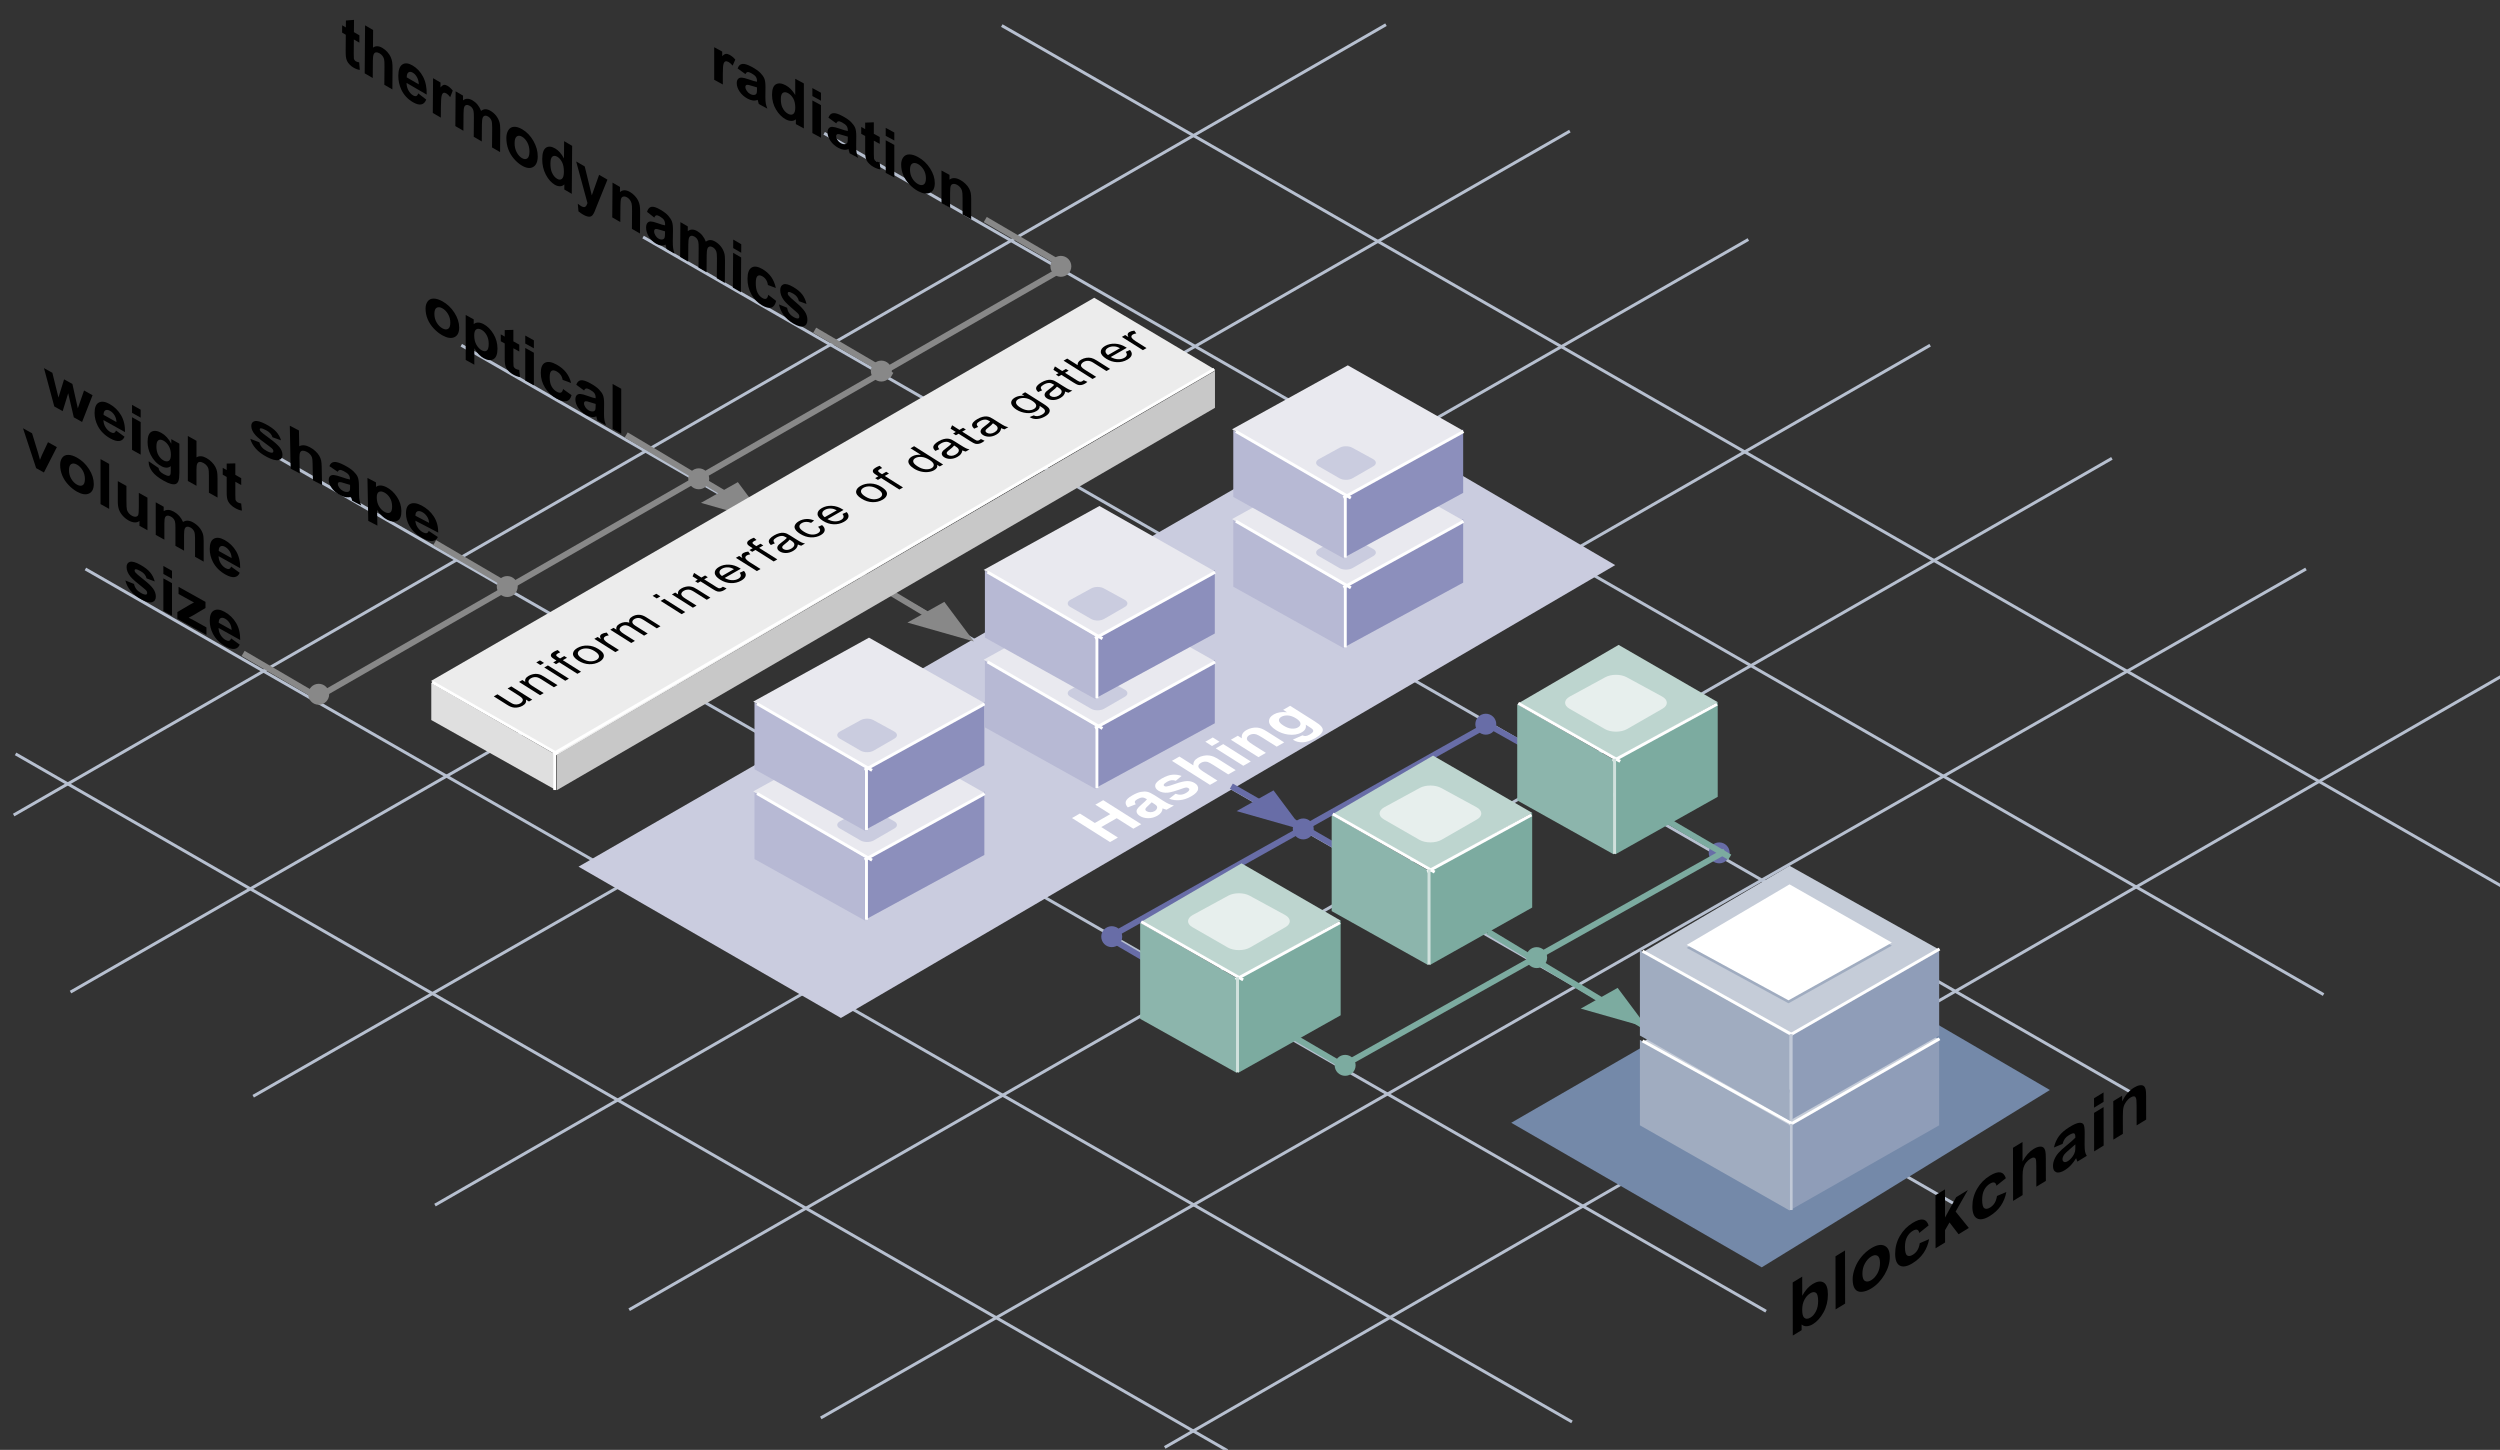<?xml version="1.0" encoding="utf-8"?>
<!-- Generator: Adobe Illustrator 16.0.0, SVG Export Plug-In . SVG Version: 6.00 Build 0)  -->
<!DOCTYPE svg PUBLIC "-//W3C//DTD SVG 1.1//EN" "http://www.w3.org/Graphics/SVG/1.1/DTD/svg11.dtd">
<svg version="1.1" id="层_1" xmlns="http://www.w3.org/2000/svg" xmlns:xlink="http://www.w3.org/1999/xlink" x="0px" y="0px"
	 width="835.41px" height="484.5px" viewBox="0 0 835.41 484.5" enable-background="new 0 0 835.41 484.5" xml:space="preserve">
<rect x="0" y="0" width="835.41" height="484.5" fill="#333333" stroke="none"/>
<g>
	
		<line fill-rule="evenodd" clip-rule="evenodd" fill="none" stroke="#B7C0D0" stroke-linecap="square" stroke-miterlimit="10" x1="5.64" y1="252.17" x2="409.72" y2="484.5"/>
	
		<line fill-rule="evenodd" clip-rule="evenodd" fill="none" stroke="#B7C0D0" stroke-linecap="square" stroke-miterlimit="10" x1="28.98" y1="190.38" x2="524.87" y2="474.9"/>
	
		<line fill-rule="evenodd" clip-rule="evenodd" fill="none" stroke="#B7C0D0" stroke-linecap="square" stroke-miterlimit="10" x1="93.83" y1="153.41" x2="589.72" y2="437.92"/>
	
		<line fill-rule="evenodd" clip-rule="evenodd" fill="none" stroke="#B7C0D0" stroke-linecap="square" stroke-miterlimit="10" x1="154.58" y1="115.61" x2="653.34" y2="402.45"/>
	
		<line fill-rule="evenodd" clip-rule="evenodd" fill="none" stroke="#B7C0D0" stroke-linecap="square" stroke-miterlimit="10" x1="215.33" y1="79.46" x2="714.05" y2="366.13"/>
	
		<line fill-rule="evenodd" clip-rule="evenodd" fill="none" stroke="#B7C0D0" stroke-linecap="square" stroke-miterlimit="10" x1="275.84" y1="44.78" x2="776.02" y2="332.11"/>
	
		<line fill-rule="evenodd" clip-rule="evenodd" fill="none" stroke="#B7C0D0" stroke-linecap="square" stroke-miterlimit="10" x1="335.19" y1="8.79" x2="837" y2="296.74"/>
	
		<line fill-rule="evenodd" clip-rule="evenodd" fill="none" stroke="#B7C0D0" stroke-linecap="square" stroke-miterlimit="10" x1="835.41" y1="226.24" x2="389.64" y2="483.43"/>
	
		<line fill-rule="evenodd" clip-rule="evenodd" fill="none" stroke="#B7C0D0" stroke-linecap="square" stroke-miterlimit="10" x1="770.15" y1="190.38" x2="274.71" y2="473.57"/>
	
		<line fill-rule="evenodd" clip-rule="evenodd" fill="none" stroke="#B7C0D0" stroke-linecap="square" stroke-miterlimit="10" x1="705.29" y1="153.41" x2="210.68" y2="437.41"/>
	
		<line fill-rule="evenodd" clip-rule="evenodd" fill="none" stroke="#B7C0D0" stroke-linecap="square" stroke-miterlimit="10" x1="644.55" y1="115.61" x2="145.79" y2="402.45"/>
	
		<line fill-rule="evenodd" clip-rule="evenodd" fill="none" stroke="#B7C0D0" stroke-linecap="square" stroke-miterlimit="10" x1="583.8" y1="80.28" x2="85.04" y2="366.08"/>
	
		<line fill-rule="evenodd" clip-rule="evenodd" fill="none" stroke="#B7C0D0" stroke-linecap="square" stroke-miterlimit="10" x1="524.16" y1="44.06" x2="24" y2="331.27"/>
	
		<line fill-rule="evenodd" clip-rule="evenodd" fill="none" stroke="#B7C0D0" stroke-linecap="square" stroke-miterlimit="10" x1="462.71" y1="8.5" x2="5" y2="272.11"/>
</g>
<g>
	<g>
		<g>
			<g>
				<path d="M18.141,135.823l-3.446-12.812l2.8,1.562l2.04,8.275l1.877-6.09l2.779,1.551l1.815,8.149l2.082-5.975l2.84,1.585
					l-3.497,8.938l-2.769-1.545l-1.876-8.05l-1.845,5.974L18.141,135.823z"/>
				<path d="M38.751,143.858l2.871,2.083c-0.369,0.847-0.952,1.323-1.748,1.429c-0.796,0.106-1.793-0.175-2.989-0.842
					c-1.894-1.057-3.295-2.458-4.204-4.202c-0.718-1.392-1.076-2.843-1.076-4.354c0-1.805,0.471-2.955,1.415-3.45
					c0.943-0.496,2.136-0.341,3.578,0.463c1.62,0.904,2.899,2.152,3.835,3.745c0.937,1.593,1.385,3.481,1.344,5.667l-7.219-4.028
					c0.021,0.866,0.253,1.66,0.697,2.383c0.444,0.723,0.998,1.27,1.661,1.64c0.451,0.252,0.831,0.34,1.138,0.266
					C38.362,144.583,38.594,144.317,38.751,143.858z M38.915,141.037c-0.021-0.846-0.236-1.6-0.646-2.263s-0.909-1.158-1.497-1.486
					c-0.629-0.351-1.148-0.412-1.558-0.183s-0.612,0.739-0.605,1.528L38.915,141.037z"/>
				<path d="M44.124,137.956v-2.666l2.882,1.608v2.666L44.124,137.956z M44.124,150.322v-10.89l2.882,1.608v10.89L44.124,150.322z"
					/>
				<path d="M49.692,154.146l3.291,2.237c0.055,0.413,0.181,0.747,0.38,1.001c0.273,0.358,0.704,0.701,1.292,1.029
					c0.752,0.419,1.316,0.621,1.692,0.605c0.253-0.009,0.444-0.145,0.574-0.408c0.089-0.189,0.133-0.606,0.133-1.249v-1.589
					c-0.861,0.695-1.948,0.677-3.26-0.056c-1.463-0.816-2.622-2.081-3.476-3.795c-0.67-1.352-1.005-2.755-1.005-4.211
					c0-1.825,0.439-2.975,1.317-3.449c0.878-0.474,1.97-0.346,3.277,0.383c1.346,0.751,2.457,1.962,3.332,3.633v-1.528l2.697,1.505
					v9.772c0,1.285-0.106,2.187-0.318,2.704s-0.509,0.851-0.892,1c-0.383,0.148-0.894,0.147-1.533-0.004
					c-0.639-0.152-1.448-0.5-2.425-1.045c-1.846-1.03-3.155-2.077-3.928-3.14c-0.772-1.063-1.158-2.08-1.158-3.051
					C49.682,154.394,49.685,154.279,49.692,154.146z M52.266,149.194c0,1.155,0.224,2.126,0.672,2.912
					c0.448,0.787,1,1.363,1.656,1.729c0.704,0.393,1.299,0.45,1.784,0.17c0.485-0.279,0.728-0.959,0.728-2.04
					c0-1.128-0.232-2.095-0.697-2.901c-0.465-0.806-1.053-1.408-1.763-1.804c-0.691-0.385-1.26-0.435-1.707-0.148
					C52.49,147.4,52.266,148.094,52.266,149.194z"/>
				<path d="M65.657,147.305v5.527c0.93-0.568,2.041-0.492,3.333,0.229c0.663,0.37,1.261,0.827,1.794,1.37
					c0.533,0.544,0.935,1.083,1.205,1.616c0.27,0.534,0.454,1.061,0.554,1.581c0.099,0.521,0.148,1.269,0.148,2.247v6.388
					l-2.881-1.607v-5.752c0-1.142-0.055-1.897-0.164-2.266c-0.109-0.369-0.302-0.721-0.58-1.057c-0.277-0.335-0.624-0.62-1.04-0.852
					c-0.479-0.267-0.906-0.39-1.282-0.367c-0.376,0.022-0.651,0.22-0.826,0.59c-0.174,0.371-0.262,1.015-0.262,1.931v5.455
					l-2.881-1.608v-15.032L65.657,147.305z"/>
				<path d="M80.607,159.789v2.297l-1.969-1.099v4.389c0,0.889,0.019,1.417,0.056,1.585s0.123,0.337,0.257,0.507
					c0.133,0.17,0.296,0.309,0.487,0.415c0.266,0.149,0.653,0.272,1.158,0.37l0.247,2.373c-0.67-0.087-1.429-0.367-2.277-0.84
					c-0.52-0.29-0.988-0.638-1.405-1.045c-0.417-0.407-0.723-0.803-0.917-1.188s-0.33-0.835-0.405-1.349
					c-0.062-0.369-0.092-1.063-0.092-2.082v-4.748l-1.323-0.738v-2.297l1.323,0.738v-2.164l2.891-0.068v3.845L80.607,159.789z"/>
				<path d="M12.081,156.442l-4.388-13.338l3.025,1.688l2.051,6.702l0.595,2.188c0.157-0.384,0.256-0.64,0.297-0.767
					c0.096-0.254,0.198-0.504,0.308-0.751l2.072-4.402l2.963,1.653l-4.327,8.475L12.081,156.442z"/>
				<path d="M20.1,155.317c0-0.957,0.236-1.751,0.707-2.384c0.472-0.632,1.14-0.943,2.005-0.932c0.865,0.011,1.83,0.313,2.897,0.909
					c1.647,0.919,2.997,2.208,4.05,3.865c1.053,1.657,1.579,3.303,1.579,4.937c0,1.647-0.532,2.716-1.595,3.207
					s-2.401,0.286-4.015-0.615c-0.998-0.557-1.95-1.313-2.855-2.27c-0.906-0.957-1.595-2.002-2.066-3.137
					C20.335,157.761,20.1,156.568,20.1,155.317z M23.053,157.119c0,1.08,0.256,2.05,0.769,2.911c0.513,0.86,1.145,1.5,1.897,1.919
					c0.752,0.42,1.383,0.485,1.892,0.194c0.509-0.29,0.764-0.981,0.764-2.075c0-1.066-0.255-2.029-0.764-2.888
					c-0.509-0.858-1.14-1.497-1.892-1.917c-0.752-0.419-1.384-0.485-1.897-0.197C23.309,155.355,23.053,156.039,23.053,157.119z"/>
				<path d="M33.594,168.446v-15.032l2.882,1.608v15.032L33.594,168.446z"/>
				<path d="M46.596,175.701v-1.63c-0.396,0.36-0.918,0.527-1.564,0.501c-0.646-0.026-1.328-0.239-2.045-0.639
					c-0.732-0.408-1.388-0.935-1.969-1.581c-0.581-0.646-1.001-1.331-1.261-2.057c-0.26-0.726-0.39-1.602-0.39-2.627v-6.891
					l2.881,1.607v5.004c0,1.531,0.053,2.499,0.159,2.903c0.106,0.404,0.299,0.786,0.58,1.144c0.28,0.358,0.636,0.657,1.066,0.897
					c0.492,0.274,0.933,0.385,1.323,0.333c0.39-0.053,0.656-0.239,0.8-0.559c0.143-0.32,0.215-1.259,0.215-2.818v-4.594l2.881,1.608
					v10.89L46.596,175.701z"/>
				<path d="M52.04,167.849l2.656,1.481v1.487c0.95-0.625,2.082-0.571,3.394,0.161c0.698,0.389,1.302,0.87,1.815,1.443
					c0.512,0.573,0.933,1.242,1.261,2.006c0.478-0.314,0.994-0.46,1.548-0.438c0.554,0.022,1.145,0.208,1.774,0.559
					c0.8,0.446,1.477,0.986,2.031,1.62c0.553,0.633,0.967,1.341,1.241,2.123c0.198,0.576,0.297,1.383,0.297,2.422v6.962
					l-2.881-1.608v-6.224c0-1.08-0.099-1.833-0.298-2.258c-0.267-0.559-0.677-0.993-1.23-1.302
					c-0.404-0.225-0.783-0.314-1.138-0.266c-0.355,0.047-0.612,0.265-0.769,0.652c-0.157,0.388-0.236,1.094-0.236,2.119v5.229
					l-2.881-1.607v-5.968c0-1.06-0.051-1.772-0.154-2.137c-0.102-0.365-0.261-0.683-0.477-0.953s-0.507-0.509-0.876-0.715
					c-0.445-0.248-0.844-0.352-1.2-0.311s-0.61,0.244-0.764,0.609c-0.154,0.365-0.231,1.071-0.231,2.117v5.291l-2.882-1.608V167.849
					z"/>
				<path d="M77.234,189.331l2.871,2.084c-0.369,0.847-0.952,1.323-1.748,1.429c-0.797,0.106-1.793-0.175-2.989-0.842
					c-1.894-1.057-3.295-2.458-4.204-4.202c-0.718-1.391-1.077-2.843-1.077-4.354c0-1.805,0.472-2.955,1.415-3.451
					c0.943-0.495,2.136-0.341,3.578,0.464c1.62,0.904,2.899,2.152,3.835,3.745c0.937,1.593,1.385,3.481,1.344,5.667l-7.219-4.028
					c0.021,0.866,0.253,1.66,0.697,2.383c0.444,0.723,0.998,1.27,1.661,1.64c0.451,0.251,0.831,0.34,1.138,0.266
					C76.844,190.057,77.077,189.79,77.234,189.331z M77.398,186.51c-0.021-0.845-0.236-1.6-0.646-2.262
					c-0.41-0.663-0.909-1.159-1.497-1.487c-0.629-0.351-1.148-0.411-1.558-0.183c-0.41,0.229-0.612,0.739-0.605,1.529L77.398,186.51
					z"/>
				<path d="M41.899,193.973l2.892,1.172c0.123,0.629,0.372,1.194,0.748,1.694c0.376,0.5,0.903,0.939,1.579,1.317
					c0.745,0.416,1.306,0.592,1.682,0.528c0.253-0.051,0.379-0.236,0.379-0.558c0-0.219-0.068-0.438-0.205-0.658
					c-0.143-0.217-0.465-0.522-0.964-0.917c-2.324-1.81-3.797-3.1-4.42-3.871c-0.861-1.068-1.292-2.125-1.292-3.171
					c0-0.943,0.373-1.528,1.118-1.755c0.745-0.227,1.9,0.097,3.466,0.97c1.49,0.832,2.598,1.692,3.322,2.582
					c0.725,0.89,1.224,1.886,1.497,2.989l-2.717-1.014c-0.116-0.489-0.336-0.936-0.661-1.343c-0.324-0.407-0.788-0.778-1.389-1.113
					c-0.759-0.424-1.302-0.621-1.631-0.592c-0.219,0.029-0.328,0.163-0.328,0.402c0,0.205,0.095,0.433,0.287,0.683
					c0.26,0.336,1.157,1.107,2.692,2.313c1.535,1.205,2.606,2.229,3.215,3.075c0.601,0.848,0.902,1.73,0.902,2.646
					c0,0.998-0.417,1.623-1.251,1.876c-0.834,0.252-2.068-0.078-3.702-0.989c-1.483-0.827-2.658-1.783-3.522-2.868
					C42.731,196.287,42.166,195.154,41.899,193.973z"/>
				<path d="M54.594,191.797v-2.666l2.882,1.608v2.666L54.594,191.797z M54.594,204.163v-10.89l2.882,1.608v10.89L54.594,204.163z"
					/>
				<path d="M59.269,206.772v-2.246l4.081-2.409c0.67-0.392,1.166-0.659,1.487-0.801c-0.335-0.167-0.776-0.399-1.323-0.697
					l-3.845-2.125v-2.389l9.003,5.023v2.041l-4.163,2.476l-1.467,0.771c0.8,0.398,1.295,0.651,1.487,0.758l4.461,2.489v2.532
					L59.269,206.772z"/>
				<path d="M77.234,213.331l2.871,2.084c-0.369,0.847-0.952,1.322-1.748,1.429c-0.797,0.106-1.793-0.175-2.989-0.842
					c-1.894-1.057-3.295-2.458-4.204-4.202c-0.718-1.392-1.077-2.843-1.077-4.354c0-1.805,0.472-2.955,1.415-3.451
					c0.943-0.495,2.136-0.341,3.578,0.464c1.62,0.904,2.899,2.152,3.835,3.745c0.937,1.592,1.385,3.481,1.344,5.666l-7.219-4.028
					c0.021,0.866,0.253,1.66,0.697,2.383c0.444,0.723,0.998,1.27,1.661,1.64c0.451,0.252,0.831,0.34,1.138,0.266
					C76.844,214.057,77.077,213.79,77.234,213.331z M77.398,210.51c-0.021-0.845-0.236-1.599-0.646-2.262s-0.909-1.159-1.497-1.487
					c-0.629-0.351-1.148-0.411-1.558-0.183c-0.41,0.229-0.612,0.739-0.605,1.529L77.398,210.51z"/>
			</g>
		</g>
		<g>
			<g>
				<path d="M83.636,146.634l3.052,1.177c0.141,0.603,0.413,1.147,0.816,1.631c0.403,0.485,0.963,0.915,1.68,1.289
					c0.789,0.412,1.38,0.591,1.772,0.538c0.264-0.043,0.394-0.218,0.387-0.524c-0.004-0.209-0.08-0.419-0.227-0.632
					c-0.155-0.21-0.497-0.508-1.028-0.895c-2.469-1.773-4.038-3.034-4.704-3.782c-0.923-1.037-1.393-2.054-1.412-3.052
					c-0.017-0.9,0.362-1.451,1.139-1.652c0.777-0.202,1.994,0.13,3.651,0.995c1.577,0.823,2.754,1.667,3.531,2.53
					c0.776,0.864,1.317,1.824,1.624,2.882l-2.867-1.022c-0.131-0.469-0.371-0.9-0.719-1.295c-0.348-0.395-0.84-0.758-1.477-1.09
					c-0.803-0.419-1.377-0.618-1.72-0.597c-0.229,0.022-0.341,0.147-0.337,0.376c0.004,0.196,0.108,0.415,0.313,0.658
					c0.278,0.326,1.233,1.08,2.865,2.26c1.631,1.18,2.773,2.18,3.426,2.999c0.646,0.821,0.978,1.669,0.994,2.543
					c0.018,0.953-0.407,1.541-1.277,1.765c-0.87,0.224-2.17-0.115-3.899-1.018c-1.571-0.82-2.819-1.755-3.745-2.807
					C84.551,148.858,83.938,147.767,83.636,146.634z"/>
				<path d="M99.895,143.854l0.101,5.274c0.964-0.524,2.13-0.429,3.498,0.285c0.702,0.366,1.337,0.814,1.906,1.344
					c0.569,0.529,1,1.051,1.292,1.565s0.496,1.021,0.61,1.519c0.113,0.499,0.179,1.214,0.197,2.147l0.117,6.096l-3.05-1.592
					l-0.105-5.489c-0.021-1.089-0.092-1.811-0.214-2.165c-0.121-0.354-0.33-0.693-0.626-1.02c-0.296-0.326-0.666-0.604-1.107-0.834
					c-0.507-0.265-0.957-0.39-1.351-0.376c-0.393,0.015-0.678,0.197-0.854,0.547c-0.176,0.35-0.256,0.963-0.239,1.837l0.1,5.206
					l-3.05-1.592l-0.276-14.345L99.895,143.854z"/>
				<path d="M112.851,157.667l-2.776-1.894c0.292-0.843,0.813-1.307,1.563-1.393c0.75-0.086,1.875,0.262,3.372,1.043
					c1.361,0.71,2.376,1.384,3.048,2.021s1.147,1.251,1.427,1.839c0.28,0.588,0.431,1.479,0.454,2.673l0.029,3.192
					c0.018,0.913,0.079,1.612,0.185,2.097c0.106,0.485,0.298,1.045,0.575,1.681l-3.018-1.575c-0.083-0.224-0.186-0.546-0.309-0.965
					c-0.054-0.189-0.092-0.316-0.115-0.379c-0.512,0.185-1.063,0.236-1.652,0.155c-0.589-0.081-1.22-0.297-1.893-0.648
					c-1.187-0.62-2.127-1.398-2.823-2.336c-0.695-0.937-1.051-1.85-1.068-2.736c-0.011-0.587,0.134-1.029,0.437-1.327
					c0.302-0.297,0.731-0.422,1.288-0.375c0.556,0.048,1.361,0.257,2.414,0.625c1.421,0.502,2.405,0.793,2.95,0.871l-0.005-0.274
					c-0.01-0.528-0.162-0.98-0.456-1.356c-0.294-0.376-0.843-0.774-1.646-1.193c-0.543-0.283-0.964-0.407-1.264-0.374
					C113.27,157.073,113.03,157.282,112.851,157.667z M116.975,162.027c-0.389-0.086-1.004-0.269-1.848-0.548
					c-0.844-0.279-1.394-0.408-1.651-0.387c-0.393,0.047-0.586,0.266-0.578,0.657c0.008,0.385,0.173,0.801,0.497,1.248
					c0.323,0.446,0.731,0.798,1.223,1.055c0.55,0.287,1.072,0.398,1.564,0.332c0.365-0.055,0.601-0.231,0.71-0.53
					c0.075-0.193,0.106-0.619,0.094-1.278L116.975,162.027z"/>
				<path d="M122.787,159.714l2.844,1.484l0.029,1.526c0.359-0.33,0.85-0.493,1.474-0.49c0.623,0.002,1.318,0.203,2.085,0.604
					c1.339,0.699,2.484,1.765,3.436,3.197c0.951,1.433,1.443,2.994,1.476,4.684c0.033,1.735-0.411,2.839-1.333,3.31
					c-0.922,0.471-2.053,0.357-3.392-0.341c-0.637-0.332-1.217-0.748-1.738-1.246s-1.073-1.174-1.656-2.026l0.101,5.234
					l-3.051-1.592L122.787,159.714z M125.901,166.308c0.022,1.168,0.296,2.165,0.821,2.99c0.524,0.826,1.156,1.432,1.894,1.816
					c0.709,0.37,1.294,0.422,1.754,0.155c0.46-0.267,0.68-0.983,0.657-2.151c-0.021-1.089-0.279-2.025-0.774-2.806
					c-0.495-0.781-1.101-1.359-1.817-1.733c-0.746-0.389-1.359-0.453-1.841-0.191C126.113,164.65,125.882,165.29,125.901,166.308z"
					/>
				<path d="M143.265,177.413l3.048,2.046c-0.371,0.801-0.974,1.243-1.807,1.328c-0.833,0.086-1.883-0.202-3.149-0.863
					c-2.005-1.046-3.5-2.41-4.484-4.093c-0.778-1.342-1.181-2.734-1.209-4.176c-0.033-1.722,0.44-2.81,1.42-3.264
					s2.233-0.283,3.76,0.514c1.715,0.895,3.078,2.111,4.089,3.65c1.011,1.538,1.515,3.349,1.512,5.434L138.805,174
					c0.037,0.827,0.295,1.589,0.775,2.288c0.479,0.699,1.069,1.231,1.771,1.598c0.478,0.249,0.877,0.341,1.198,0.277
					C142.87,178.098,143.109,177.848,143.265,177.413z M143.385,174.725c-0.037-0.807-0.277-1.53-0.719-2.172
					c-0.442-0.641-0.975-1.124-1.597-1.448c-0.666-0.348-1.212-0.416-1.637-0.205c-0.426,0.21-0.628,0.692-0.606,1.446
					L143.385,174.725z"/>
			</g>
		</g>
		<g>
			<g>
				<path d="M142.205,103.1c0-0.957,0.236-1.752,0.708-2.387c0.471-0.634,1.139-0.947,2.005-0.939
					c0.864,0.007,1.83,0.307,2.896,0.898c1.648,0.913,2.998,2.196,4.05,3.85s1.579,3.297,1.579,4.931
					c0,1.647-0.532,2.718-1.595,3.212c-1.063,0.495-2.401,0.295-4.014-0.6c-0.998-0.553-1.95-1.307-2.855-2.259
					c-0.906-0.954-1.595-1.997-2.066-3.129C142.441,105.542,142.205,104.351,142.205,103.1z M145.158,104.891
					c0,1.08,0.256,2.049,0.769,2.907c0.512,0.858,1.145,1.496,1.896,1.913c0.752,0.417,1.383,0.479,1.892,0.187
					c0.509-0.292,0.764-0.985,0.764-2.079c0-1.066-0.255-2.028-0.764-2.884c-0.509-0.856-1.14-1.493-1.892-1.91
					c-0.752-0.417-1.384-0.48-1.896-0.19C145.414,103.125,145.158,103.811,145.158,104.891z"/>
				<path d="M155.617,105.243l2.687,1.489v1.6c0.349-0.354,0.821-0.536,1.415-0.548c0.595-0.012,1.255,0.183,1.979,0.584
					c1.265,0.701,2.338,1.792,3.22,3.271c0.882,1.479,1.323,3.105,1.323,4.875c0,1.818-0.445,2.985-1.333,3.501
					c-0.889,0.516-1.965,0.423-3.23-0.278c-0.601-0.333-1.147-0.755-1.635-1.265c-0.489-0.51-1.003-1.206-1.543-2.086v5.486
					l-2.881-1.597V105.243z M158.468,112.083c0,1.224,0.243,2.262,0.728,3.116c0.485,0.853,1.076,1.473,1.774,1.86
					c0.67,0.371,1.227,0.412,1.671,0.121c0.445-0.29,0.667-1.047,0.667-2.271c0-1.142-0.229-2.116-0.687-2.924
					c-0.458-0.808-1.025-1.399-1.702-1.774c-0.704-0.39-1.289-0.443-1.753-0.157C158.7,110.34,158.468,111.017,158.468,112.083z"/>
				<path d="M173.52,115.166v2.297l-1.969-1.091v4.389c0,0.889,0.019,1.417,0.057,1.585c0.037,0.167,0.123,0.336,0.256,0.506
					c0.133,0.169,0.296,0.307,0.487,0.413c0.267,0.148,0.653,0.27,1.158,0.365l0.247,2.372c-0.67-0.084-1.429-0.361-2.277-0.831
					c-0.519-0.288-0.988-0.635-1.405-1.04c-0.417-0.406-0.723-0.801-0.918-1.186s-0.33-0.834-0.405-1.347
					c-0.062-0.369-0.092-1.063-0.092-2.082v-4.747l-1.323-0.733v-2.297l1.323,0.733v-2.164l2.891-0.079v3.846L173.52,115.166z"/>
				<path d="M175.52,114.798v-2.666l2.882,1.597v2.666L175.52,114.798z M175.52,127.164v-10.89l2.882,1.597v10.89L175.52,127.164z"
					/>
				<path d="M190.85,127.991l-2.84-1.062c-0.096-0.621-0.313-1.168-0.651-1.643c-0.338-0.475-0.778-0.862-1.318-1.161
					c-0.718-0.398-1.29-0.468-1.718-0.209c-0.427,0.259-0.641,0.97-0.641,2.132c0,1.292,0.217,2.325,0.651,3.099
					c0.434,0.773,1.017,1.363,1.748,1.769c0.547,0.304,0.995,0.396,1.343,0.278c0.349-0.118,0.595-0.517,0.738-1.196l2.83,2.051
					c-0.294,1.136-0.858,1.804-1.692,2.005s-1.952-0.087-3.353-0.864c-1.593-0.883-2.863-2.089-3.81-3.619
					c-0.947-1.529-1.42-3.183-1.42-4.96c0-1.798,0.475-2.935,1.425-3.409s2.235-0.263,3.856,0.635
					c1.326,0.735,2.38,1.605,3.163,2.609C189.946,125.451,190.508,126.633,190.85,127.991z"/>
				<path d="M195.187,130.498l-2.615-1.921c0.294-0.89,0.8-1.389,1.518-1.497c0.717-0.108,1.784,0.23,3.199,1.015
					c1.285,0.712,2.242,1.395,2.871,2.048c0.629,0.652,1.072,1.284,1.328,1.895c0.256,0.61,0.384,1.541,0.384,2.792l-0.031,3.346
					c0,0.958,0.046,1.688,0.138,2.194s0.265,1.088,0.518,1.748l-2.851-1.58c-0.075-0.232-0.167-0.567-0.277-1.004
					c-0.048-0.198-0.082-0.329-0.103-0.396c-0.492,0.206-1.019,0.272-1.579,0.201c-0.561-0.071-1.159-0.283-1.795-0.636
					c-1.121-0.621-2.005-1.415-2.65-2.382c-0.646-0.966-0.969-1.914-0.969-2.844c0-0.615,0.147-1.083,0.441-1.401
					c0.294-0.319,0.706-0.46,1.236-0.423c0.53,0.037,1.294,0.237,2.292,0.599c1.347,0.494,2.28,0.775,2.799,0.844v-0.287
					c0-0.554-0.137-1.024-0.41-1.411c-0.273-0.388-0.79-0.792-1.549-1.212c-0.512-0.284-0.912-0.405-1.199-0.363
					C195.597,129.865,195.365,130.09,195.187,130.498z M199.042,134.973c-0.369-0.082-0.954-0.259-1.753-0.531
					c-0.8-0.272-1.323-0.395-1.569-0.367c-0.376,0.059-0.564,0.293-0.564,0.703c0,0.403,0.15,0.835,0.451,1.296
					c0.301,0.46,0.683,0.819,1.148,1.077c0.519,0.288,1.015,0.392,1.487,0.312c0.349-0.066,0.578-0.258,0.687-0.573
					c0.075-0.204,0.113-0.651,0.113-1.342V134.973z"/>
				<path d="M204.713,143.345v-15.032l2.881,1.598v15.032L204.713,143.345z"/>
			</g>
		</g>
		<g>
			<g>
				<path d="M120.102,11.806l-0.019,2.451l-1.837-1.069l-0.036,4.683c-0.007,0.948,0.006,1.511,0.04,1.688s0.113,0.353,0.236,0.528
					c0.124,0.174,0.275,0.314,0.453,0.417c0.249,0.145,0.61,0.256,1.083,0.333l0.211,2.519c-0.627-0.058-1.336-0.316-2.127-0.776
					c-0.485-0.282-0.921-0.629-1.308-1.041c-0.388-0.413-0.671-0.819-0.85-1.221c-0.18-0.401-0.303-0.874-0.369-1.418
					c-0.055-0.391-0.077-1.13-0.069-2.217l0.04-5.066l-1.234-0.718l0.019-2.451l1.234,0.718l0.018-2.309l2.711-0.225l-0.032,4.103
					L120.102,11.806z"/>
				<path d="M124.68,10.03l-0.046,5.898c0.876-0.655,1.917-0.632,3.122,0.069c0.619,0.36,1.176,0.816,1.671,1.369
					c0.496,0.552,0.868,1.105,1.116,1.66c0.249,0.556,0.417,1.108,0.506,1.658c0.088,0.55,0.128,1.346,0.121,2.389l-0.053,6.817
					l-2.688-1.564l0.048-6.139c0.009-1.218-0.035-2.021-0.135-2.408c-0.1-0.388-0.278-0.753-0.535-1.097
					c-0.257-0.343-0.58-0.629-0.968-0.855c-0.446-0.26-0.846-0.368-1.199-0.324s-0.612,0.268-0.779,0.673s-0.253,1.097-0.261,2.074
					l-0.045,5.821l-2.688-1.564l0.125-16.041L124.68,10.03z"/>
				<path d="M139.755,31.201l2.675,2.073c-0.354,0.923-0.904,1.461-1.651,1.617c-0.747,0.155-1.679-0.093-2.795-0.742
					c-1.767-1.028-3.069-2.448-3.907-4.263c-0.661-1.447-0.986-2.977-0.974-4.589c0.015-1.926,0.467-3.178,1.355-3.757
					c0.889-0.578,2.006-0.476,3.352,0.307c1.511,0.879,2.699,2.145,3.564,3.794c0.865,1.65,1.269,3.642,1.213,5.976l-6.735-3.919
					c0.012,0.924,0.223,1.759,0.634,2.507c0.41,0.748,0.925,1.302,1.543,1.662c0.421,0.245,0.776,0.32,1.065,0.224
					S139.604,31.699,139.755,31.201z M139.933,28.183c-0.013-0.901-0.208-1.695-0.587-2.38c-0.379-0.686-0.843-1.188-1.391-1.508
					c-0.587-0.341-1.073-0.379-1.46-0.113c-0.386,0.266-0.58,0.82-0.58,1.663L139.933,28.183z"/>
				<path d="M147.312,39.313l-2.688-1.564l0.09-11.62l2.497,1.453l-0.013,1.652c0.433-0.532,0.822-0.823,1.165-0.873
					c0.343-0.049,0.731,0.052,1.165,0.304c0.612,0.356,1.201,0.893,1.766,1.61l-0.853,2.196c-0.451-0.599-0.87-1.012-1.259-1.238
					c-0.376-0.219-0.696-0.286-0.96-0.201c-0.264,0.085-0.472,0.394-0.627,0.927c-0.154,0.533-0.24,1.788-0.255,3.765
					L147.312,39.313z"/>
				<path d="M152.252,30.516l2.478,1.441l-0.012,1.587c0.896-0.717,1.956-0.719,3.18-0.007c0.651,0.378,1.214,0.86,1.69,1.445
					s0.865,1.276,1.166,2.074c0.452-0.36,0.937-0.543,1.456-0.549c0.519-0.005,1.072,0.162,1.659,0.504
					c0.746,0.434,1.376,0.975,1.89,1.622c0.514,0.647,0.896,1.38,1.146,2.2c0.181,0.604,0.267,1.46,0.259,2.569l-0.058,7.43
					l-2.688-1.564l0.052-6.642c0.009-1.153-0.078-1.951-0.26-2.394c-0.245-0.583-0.626-1.024-1.143-1.325
					c-0.376-0.219-0.731-0.294-1.065-0.224s-0.576,0.315-0.727,0.737c-0.151,0.421-0.23,1.179-0.239,2.273l-0.043,5.58l-2.688-1.564
					l0.05-6.368c0.009-1.131-0.034-1.888-0.126-2.272c-0.093-0.384-0.239-0.715-0.439-0.992c-0.199-0.277-0.471-0.517-0.816-0.717
					c-0.415-0.241-0.789-0.331-1.122-0.269c-0.333,0.063-0.574,0.292-0.722,0.69c-0.147,0.398-0.225,1.155-0.234,2.271L154.85,43.7
					l-2.688-1.564L152.252,30.516z"/>
				<path d="M169.207,46.053c0.008-1.021,0.236-1.881,0.684-2.581c0.447-0.7,1.076-1.066,1.887-1.1
					c0.81-0.034,1.713,0.239,2.708,0.817c1.537,0.895,2.792,2.198,3.766,3.911c0.973,1.713,1.453,3.441,1.439,5.185
					c-0.014,1.758-0.521,2.927-1.521,3.506c-1.001,0.579-2.254,0.431-3.759-0.445c-0.932-0.542-1.817-1.299-2.659-2.272
					s-1.478-2.053-1.911-3.239C169.408,48.648,169.197,47.388,169.207,46.053z M171.961,47.821
					c-0.009,1.153,0.223,2.174,0.697,3.065c0.473,0.891,1.061,1.541,1.762,1.949c0.701,0.408,1.292,0.444,1.772,0.108
					s0.725-1.088,0.733-2.255c0.009-1.138-0.222-2.151-0.692-3.041c-0.47-0.889-1.056-1.538-1.757-1.946
					c-0.702-0.408-1.294-0.445-1.777-0.111C172.216,45.924,171.97,46.668,171.961,47.821z"/>
				<path d="M191.066,64.775l-2.497-1.453l0.014-1.707c-0.42,0.422-0.913,0.632-1.48,0.628s-1.138-0.173-1.711-0.507
					c-1.167-0.679-2.162-1.798-2.986-3.358c-0.824-1.561-1.228-3.304-1.213-5.229c0.015-1.97,0.431-3.231,1.25-3.785
					c0.817-0.553,1.845-0.47,3.083,0.25c1.135,0.661,2.113,1.772,2.934,3.334l0.045-5.777l2.688,1.564L191.066,64.775z
					 M183.939,54.538c-0.01,1.24,0.133,2.225,0.429,2.954c0.427,1.055,1.03,1.809,1.808,2.261c0.619,0.36,1.147,0.365,1.585,0.016
					c0.439-0.35,0.663-1.122,0.672-2.318c0.01-1.335-0.192-2.418-0.609-3.25c-0.417-0.833-0.953-1.44-1.61-1.822
					c-0.638-0.371-1.174-0.392-1.609-0.063C184.17,52.645,183.948,53.386,183.939,54.538z"/>
				<path d="M192.534,53.956l2.861,1.665l2.365,9.664l2.437-6.87l2.784,1.62l-3.674,9.095l-0.656,1.652
					c-0.241,0.541-0.47,0.928-0.687,1.161c-0.216,0.233-0.464,0.38-0.743,0.441c-0.279,0.061-0.622,0.036-1.028-0.076
					c-0.406-0.112-0.864-0.316-1.375-0.613c-0.517-0.301-1.023-0.658-1.52-1.071l-0.22-2.546c0.42,0.339,0.799,0.607,1.137,0.805
					c0.625,0.363,1.089,0.423,1.392,0.178c0.303-0.245,0.537-0.646,0.702-1.202L192.534,53.956z"/>
				<path d="M213.853,78.035l-2.688-1.564l0.046-5.931c0.01-1.255-0.041-2.1-0.153-2.535s-0.296-0.83-0.553-1.185
					s-0.567-0.638-0.93-0.849c-0.465-0.271-0.884-0.368-1.257-0.292c-0.372,0.077-0.628,0.315-0.769,0.717
					c-0.141,0.402-0.216,1.252-0.227,2.55l-0.041,5.263l-2.688-1.564l0.09-11.621l2.497,1.453l-0.013,1.707
					c0.896-0.797,2.018-0.804,3.363-0.021c0.593,0.345,1.134,0.783,1.624,1.313s0.858,1.058,1.107,1.584s0.42,1.058,0.516,1.597
					c0.095,0.539,0.139,1.257,0.132,2.154L213.853,78.035z"/>
				<path d="M218.651,72.715l-2.436-1.923c0.283-0.963,0.761-1.521,1.436-1.671c0.673-0.15,1.67,0.159,2.99,0.927
					c1.199,0.698,2.09,1.379,2.675,2.045c0.584,0.667,0.994,1.318,1.229,1.958c0.235,0.639,0.348,1.626,0.337,2.96l-0.057,3.572
					c-0.008,1.021,0.03,1.8,0.112,2.335s0.239,1.148,0.471,1.84l-2.659-1.547c-0.068-0.245-0.152-0.598-0.251-1.059
					c-0.043-0.208-0.074-0.347-0.093-0.417c-0.463,0.243-0.957,0.341-1.482,0.292c-0.525-0.049-1.084-0.247-1.677-0.592
					c-1.045-0.608-1.867-1.413-2.465-2.412c-0.598-1-0.893-1.996-0.885-2.988c0.005-0.657,0.146-1.162,0.425-1.517
					c0.278-0.354,0.665-0.525,1.162-0.511c0.496,0.014,1.21,0.19,2.144,0.527c1.258,0.461,2.13,0.716,2.617,0.765l0.002-0.307
					c0.004-0.591-0.12-1.086-0.373-1.486c-0.253-0.4-0.733-0.806-1.441-1.218c-0.479-0.278-0.853-0.388-1.122-0.329
					C219.04,72.021,218.82,72.272,218.651,72.715z M222.228,77.303c-0.345-0.069-0.892-0.229-1.639-0.481s-1.237-0.357-1.468-0.315
					c-0.354,0.08-0.531,0.339-0.535,0.777c-0.003,0.431,0.134,0.884,0.412,1.361c0.278,0.477,0.634,0.841,1.068,1.094
					c0.484,0.282,0.948,0.369,1.391,0.26c0.327-0.088,0.544-0.303,0.649-0.645c0.072-0.222,0.111-0.701,0.117-1.438L222.228,77.303z
					"/>
				<path d="M227.364,74.224l2.478,1.442l-0.012,1.587c0.896-0.717,1.956-0.72,3.18-0.007c0.651,0.379,1.214,0.86,1.69,1.445
					c0.476,0.585,0.865,1.276,1.166,2.074c0.451-0.36,0.936-0.543,1.455-0.549s1.072,0.162,1.659,0.504
					c0.746,0.434,1.376,0.975,1.89,1.622c0.514,0.647,0.896,1.38,1.146,2.2c0.181,0.604,0.268,1.46,0.259,2.569l-0.058,7.43
					l-2.688-1.564l0.052-6.642c0.009-1.152-0.078-1.95-0.26-2.394c-0.245-0.583-0.626-1.024-1.143-1.324
					c-0.376-0.219-0.731-0.294-1.064-0.224c-0.334,0.069-0.577,0.315-0.727,0.737s-0.23,1.179-0.239,2.274l-0.043,5.58l-2.688-1.564
					l0.05-6.368c0.009-1.13-0.033-1.888-0.126-2.271s-0.239-0.715-0.439-0.992c-0.199-0.277-0.471-0.516-0.816-0.717
					c-0.414-0.241-0.788-0.331-1.122-0.268c-0.333,0.063-0.574,0.292-0.722,0.69c-0.146,0.398-0.225,1.155-0.233,2.271l-0.044,5.646
					l-2.688-1.564L227.364,74.224z"/>
				<path d="M244.894,96.098l0.09-11.621l2.688,1.564l-0.09,11.62L244.894,96.098z M244.997,82.902l0.022-2.845l2.688,1.564
					l-0.022,2.845L244.997,82.902z"/>
				<path d="M259.259,96.236l-2.654-0.995c-0.084-0.658-0.284-1.231-0.597-1.722c-0.313-0.49-0.722-0.882-1.226-1.175
					c-0.67-0.39-1.206-0.436-1.609-0.139s-0.609,1.065-0.619,2.305c-0.011,1.379,0.185,2.471,0.585,3.275
					c0.4,0.805,0.941,1.405,1.624,1.802c0.51,0.297,0.929,0.375,1.257,0.232c0.327-0.143,0.561-0.58,0.702-1.312l2.636,2.05
					c-0.285,1.227-0.819,1.967-1.603,2.222c-0.784,0.255-1.83,0.001-3.136-0.759c-1.486-0.865-2.667-2.09-3.542-3.676
					c-0.875-1.587-1.305-3.328-1.29-5.225c0.015-1.918,0.47-3.154,1.364-3.707c0.895-0.553,2.098-0.389,3.609,0.49
					c1.237,0.72,2.219,1.597,2.944,2.631S258.949,94.803,259.259,96.236z"/>
				<path d="M260.311,101.739l2.702,1.099c0.11,0.665,0.339,1.254,0.688,1.769c0.348,0.514,0.838,0.955,1.47,1.322
					c0.695,0.405,1.219,0.563,1.572,0.476c0.238-0.067,0.357-0.272,0.36-0.615c0.001-0.233-0.061-0.464-0.187-0.691
					c-0.133-0.224-0.432-0.533-0.896-0.928c-2.164-1.81-3.534-3.108-4.111-3.898c-0.798-1.095-1.193-2.201-1.185-3.316
					c0.008-1.007,0.361-1.651,1.063-1.932c0.7-0.281,1.78,0.003,3.241,0.853c1.39,0.809,2.421,1.669,3.094,2.581
					c0.672,0.912,1.132,1.949,1.379,3.11l-2.539-0.938c-0.105-0.516-0.308-0.982-0.609-1.399c-0.302-0.417-0.733-0.789-1.294-1.115
					c-0.708-0.412-1.216-0.594-1.523-0.546c-0.206,0.042-0.309,0.19-0.311,0.445c-0.002,0.219,0.086,0.457,0.264,0.714
					c0.241,0.345,1.075,1.12,2.504,2.326c1.428,1.205,2.425,2.243,2.989,3.113c0.556,0.874,0.831,1.799,0.823,2.776
					c-0.008,1.065-0.404,1.754-1.188,2.067c-0.784,0.313-1.938,0.026-3.462-0.861c-1.384-0.805-2.477-1.764-3.279-2.875
					C261.072,104.165,260.551,102.985,260.311,101.739z"/>
			</g>
		</g>
		<g>
			<g>
				<path d="M241.541,28.232l-2.881-1.563V15.78l2.676,1.452v1.548c0.458-0.483,0.87-0.742,1.235-0.776
					c0.366-0.034,0.781,0.075,1.246,0.327c0.656,0.356,1.288,0.88,1.897,1.573l-0.893,2.029c-0.485-0.578-0.937-0.98-1.353-1.206
					c-0.403-0.219-0.745-0.293-1.025-0.223c-0.28,0.07-0.501,0.352-0.662,0.846c-0.161,0.494-0.241,1.667-0.241,3.52V28.232z"/>
				<path d="M249.108,24.77l-2.615-1.89c0.293-0.893,0.8-1.398,1.518-1.515c0.718-0.116,1.784,0.209,3.199,0.977
					c1.285,0.697,2.242,1.369,2.871,2.014c0.629,0.646,1.071,1.272,1.328,1.879c0.256,0.607,0.384,1.537,0.384,2.788l-0.031,3.347
					c0,0.957,0.046,1.688,0.138,2.192c0.092,0.505,0.265,1.085,0.518,1.742l-2.851-1.546c-0.075-0.232-0.167-0.566-0.277-1.001
					c-0.048-0.197-0.082-0.328-0.103-0.395c-0.492,0.212-1.019,0.285-1.579,0.221c-0.561-0.065-1.159-0.27-1.794-0.615
					c-1.121-0.608-2.004-1.391-2.65-2.35s-0.969-1.903-0.969-2.833c0-0.615,0.147-1.084,0.441-1.406
					c0.294-0.323,0.706-0.469,1.235-0.438c0.53,0.031,1.294,0.222,2.292,0.571c1.347,0.478,2.28,0.748,2.799,0.811v-0.287
					c0-0.554-0.137-1.023-0.41-1.407c-0.273-0.384-0.789-0.782-1.548-1.193c-0.513-0.278-0.913-0.395-1.2-0.349
					S249.286,24.36,249.108,24.77z M252.964,29.199c-0.369-0.077-0.954-0.247-1.753-0.51c-0.8-0.263-1.323-0.379-1.569-0.348
					c-0.376,0.063-0.564,0.299-0.564,0.709c0,0.403,0.15,0.833,0.451,1.291s0.684,0.812,1.148,1.064
					c0.52,0.282,1.015,0.38,1.487,0.294c0.349-0.071,0.578-0.265,0.687-0.581c0.075-0.205,0.113-0.653,0.113-1.344V29.199z"/>
				<path d="M268.622,42.922l-2.676-1.452v-1.6c-0.445,0.381-0.969,0.56-1.574,0.536c-0.605-0.024-1.215-0.203-1.831-0.537
					c-1.251-0.678-2.323-1.764-3.215-3.256c-0.892-1.492-1.338-3.141-1.338-4.945c0-1.846,0.434-3.013,1.302-3.503
					c0.868-0.489,1.965-0.374,3.292,0.345c1.216,0.66,2.269,1.737,3.158,3.23v-5.414l2.881,1.563V42.922z M260.931,33.069
					c0,1.163,0.16,2.09,0.482,2.784c0.465,1.004,1.114,1.732,1.948,2.185c0.663,0.36,1.227,0.384,1.692,0.072
					s0.697-1.028,0.697-2.149c0-1.251-0.226-2.274-0.677-3.069s-1.029-1.384-1.733-1.765c-0.684-0.371-1.256-0.41-1.718-0.117
					S260.931,31.989,260.931,33.069z"/>
				<path d="M271.462,32.096V29.43l2.881,1.563v2.666L271.462,32.096z M271.462,44.462v-10.89l2.881,1.563v10.89L271.462,44.462z"/>
				<path d="M279.45,41.228l-2.615-1.89c0.294-0.893,0.8-1.398,1.518-1.515c0.717-0.116,1.784,0.209,3.199,0.977
					c1.286,0.697,2.242,1.368,2.872,2.014c0.628,0.646,1.071,1.271,1.328,1.879s0.384,1.536,0.384,2.787l-0.031,3.347
					c0,0.958,0.046,1.688,0.139,2.192c0.092,0.505,0.265,1.086,0.518,1.742l-2.851-1.546c-0.075-0.232-0.167-0.566-0.277-1.001
					c-0.047-0.197-0.082-0.329-0.103-0.395c-0.492,0.212-1.019,0.285-1.579,0.22s-1.158-0.269-1.794-0.615
					c-1.121-0.607-2.004-1.391-2.65-2.35c-0.646-0.959-0.969-1.903-0.969-2.833c0-0.615,0.147-1.084,0.441-1.407
					s0.706-0.468,1.236-0.437c0.529,0.031,1.293,0.222,2.292,0.571c1.346,0.478,2.279,0.748,2.799,0.811v-0.287
					c0-0.554-0.137-1.023-0.411-1.407c-0.273-0.384-0.789-0.782-1.548-1.193c-0.513-0.278-0.913-0.395-1.2-0.349
					S279.627,40.818,279.45,41.228z M283.306,45.657c-0.369-0.077-0.954-0.247-1.754-0.51s-1.322-0.379-1.569-0.349
					c-0.376,0.063-0.564,0.299-0.564,0.709c0,0.403,0.15,0.833,0.451,1.29c0.301,0.458,0.684,0.812,1.148,1.064
					c0.52,0.281,1.015,0.379,1.487,0.293c0.349-0.07,0.578-0.264,0.687-0.581c0.075-0.206,0.113-0.653,0.113-1.344V45.657z"/>
				<path d="M293.97,45.781v2.297L292,47.011v4.389c0,0.889,0.019,1.416,0.057,1.584c0.037,0.167,0.123,0.335,0.256,0.503
					c0.134,0.168,0.296,0.304,0.487,0.407c0.267,0.145,0.653,0.262,1.159,0.352l0.246,2.369c-0.67-0.076-1.429-0.344-2.276-0.804
					c-0.52-0.282-0.988-0.623-1.405-1.023s-0.723-0.792-0.918-1.175c-0.195-0.383-0.33-0.83-0.405-1.343
					c-0.062-0.368-0.092-1.062-0.092-2.08v-4.748l-1.323-0.717v-2.297l1.323,0.717v-2.164L292,40.868v3.846L293.97,45.781z"/>
				<path d="M295.969,45.39v-2.666l2.881,1.563v2.666L295.969,45.39z M295.969,57.756v-10.89l2.881,1.563v10.89L295.969,57.756z"/>
				<path d="M301.137,54.96c0-0.957,0.236-1.755,0.708-2.395s1.14-0.961,2.005-0.964c0.865-0.002,1.83,0.285,2.896,0.864
					c1.647,0.894,2.998,2.161,4.05,3.802c1.053,1.641,1.579,3.278,1.579,4.912c0,1.647-0.532,2.725-1.594,3.231
					c-1.063,0.507-2.401,0.323-4.015-0.552c-0.998-0.542-1.95-1.283-2.856-2.226c-0.905-0.942-1.594-1.978-2.066-3.105
					S301.137,56.211,301.137,54.96z M304.09,56.716c0,1.08,0.256,2.046,0.769,2.898c0.513,0.853,1.145,1.482,1.897,1.891
					c0.752,0.408,1.383,0.463,1.892,0.165c0.509-0.298,0.764-0.994,0.764-2.088c0-1.066-0.255-2.025-0.764-2.875
					c-0.509-0.851-1.14-1.48-1.892-1.888c-0.752-0.408-1.384-0.464-1.897-0.168C304.346,54.948,304.09,55.636,304.09,56.716z"/>
				<path d="M324.536,73.251l-2.881-1.563v-5.558c0-1.176-0.062-1.97-0.185-2.382c-0.123-0.412-0.323-0.789-0.6-1.13
					c-0.277-0.341-0.61-0.618-1-0.829c-0.499-0.271-0.947-0.377-1.343-0.319c-0.396,0.059-0.668,0.273-0.815,0.645
					c-0.147,0.372-0.221,1.166-0.221,2.382v4.932l-2.881-1.563v-10.89l2.677,1.452v1.6c0.95-0.716,2.146-0.682,3.588,0.101
					c0.636,0.345,1.217,0.774,1.744,1.289c0.526,0.515,0.924,1.022,1.194,1.524c0.27,0.502,0.458,1.008,0.564,1.516
					c0.105,0.508,0.159,1.183,0.159,2.024V73.251z"/>
			</g>
		</g>
	</g>
</g>
<polygon fill-rule="evenodd" clip-rule="evenodd" fill="#7489A9" points="505,375.19 588.7,423.5 685,364.24 604.87,317.5 "/>
<g>
	
		<line fill-rule="evenodd" clip-rule="evenodd" fill="none" stroke="#888888" stroke-width="2" stroke-linecap="square" stroke-miterlimit="10" x1="146.1" y1="181.86" x2="170.16" y2="195.94"/>
	
		<line fill-rule="evenodd" clip-rule="evenodd" fill="none" stroke="#888888" stroke-width="2" stroke-linecap="square" stroke-miterlimit="10" x1="210.1" y1="145.86" x2="308.56" y2="204.58"/>
	
		<line fill-rule="evenodd" clip-rule="evenodd" fill="none" stroke="#888888" stroke-width="2" stroke-linecap="square" stroke-miterlimit="10" x1="273.1" y1="110.86" x2="297.16" y2="124.94"/>
	
		<line fill-rule="evenodd" clip-rule="evenodd" fill="none" stroke="#888888" stroke-width="2" stroke-linecap="square" stroke-miterlimit="10" x1="330.1" y1="73.86" x2="354.16" y2="87.94"/>
	
		<polyline fill-rule="evenodd" clip-rule="evenodd" fill="none" stroke="#888888" stroke-width="2" stroke-linecap="square" stroke-miterlimit="10" points="
		354.6,90.08 106.16,232.94 82.1,218.86 	"/>
	
		<circle fill-rule="evenodd" clip-rule="evenodd" fill="#888888" stroke="#888888" stroke-width="2" stroke-linecap="square" stroke-miterlimit="10" cx="354.5" cy="89" r="2.5"/>
	
		<circle fill-rule="evenodd" clip-rule="evenodd" fill="#888888" stroke="#888888" stroke-width="2" stroke-linecap="square" stroke-miterlimit="10" cx="294.5" cy="124" r="2.5"/>
	
		<circle fill-rule="evenodd" clip-rule="evenodd" fill="#888888" stroke="#888888" stroke-width="2" stroke-linecap="square" stroke-miterlimit="10" cx="233.5" cy="160" r="2.5"/>
	
		<circle fill-rule="evenodd" clip-rule="evenodd" fill="#888888" stroke="#888888" stroke-width="2" stroke-linecap="square" stroke-miterlimit="10" cx="169.5" cy="196" r="2.5"/>
	
		<circle fill-rule="evenodd" clip-rule="evenodd" fill="#888888" stroke="#888888" stroke-width="2" stroke-linecap="square" stroke-miterlimit="10" cx="106.5" cy="232" r="2.5"/>
</g>
<polygon fill-rule="evenodd" clip-rule="evenodd" fill="#888888" points="256.45,174.36 246.56,161.11 234.23,168.04 "/>
<g>
	<polygon fill-rule="evenodd" clip-rule="evenodd" fill="#ECECEC" points="144,227.56 186.55,252.19 406,123.5 365.65,99.5 	"/>
	<polygon fill-rule="evenodd" clip-rule="evenodd" fill="#DFDFDF" points="144.12,228.24 185.79,252.24 185.79,264.02 
		144.12,240.61 	"/>
	<polygon fill-rule="evenodd" clip-rule="evenodd" fill="#C8C8C8" points="406,123.92 186.12,252.24 186.12,264.02 406,136.28 	"/>
	
		<line fill-rule="evenodd" clip-rule="evenodd" fill="none" stroke="#FFFFFF" stroke-linecap="square" stroke-miterlimit="10" x1="144.83" y1="228.18" x2="185.97" y2="251.73"/>
	
		<line fill-rule="evenodd" clip-rule="evenodd" fill="none" stroke="#FFFFFF" stroke-linecap="square" stroke-miterlimit="10" x1="405.3" y1="123.64" x2="185.35" y2="251.62"/>
	
		<line fill-rule="evenodd" clip-rule="evenodd" fill="none" stroke="#FFFFFF" stroke-linecap="square" stroke-miterlimit="10" x1="185.39" y1="251.73" x2="185.39" y2="263.5"/>
</g>
<polygon fill-rule="evenodd" clip-rule="evenodd" fill="#CACCDF" points="193.32,289.61 281,340.17 539.74,188.84 454.65,139.03 "/>
<g>
	<polygon fill-rule="evenodd" clip-rule="evenodd" fill="#B7B9D4" points="252.12,264.7 289.09,285.89 289.09,307.66 252.12,287.06 
			"/>
	<polygon fill-rule="evenodd" clip-rule="evenodd" fill="#8C8FBC" points="328.94,264.52 289,286.22 289,307.4 328.94,285.7 	"/>
	<polygon fill-rule="evenodd" clip-rule="evenodd" fill="#E9E9EF" points="328.94,264.93 289.68,286.89 251.71,264.45 
		290.39,243.08 	"/>
	
		<line fill-rule="evenodd" clip-rule="evenodd" fill="none" stroke="#FFFFFF" stroke-linecap="square" stroke-miterlimit="10" x1="253.42" y1="265.41" x2="290.97" y2="287.18"/>
	
		<line fill-rule="evenodd" clip-rule="evenodd" fill="none" stroke="#FFFFFF" stroke-linecap="square" stroke-miterlimit="10" x1="328.6" y1="265.44" x2="289.35" y2="287.08"/>
	
		<line fill-rule="evenodd" clip-rule="evenodd" fill="none" stroke="#FFFFFF" stroke-linecap="square" stroke-miterlimit="10" x1="289.53" y1="287.06" x2="289.53" y2="306.84"/>
	<path fill-rule="evenodd" clip-rule="evenodd" fill="#CACCDF" d="M291.84,270.62l6.96,3.81c1.2,0.66,1.25,1.73,0.09,2.4l-6.95,4.02
		c-1.2,0.69-3.16,0.69-4.37,0l-6.96-4.02c-1.15-0.67-1.11-1.74,0.09-2.4l6.96-3.81C288.82,269.99,290.68,269.99,291.84,270.62z"/>
</g>
<g>
	<polygon fill-rule="evenodd" clip-rule="evenodd" fill="#B7B9D4" points="252.12,234.7 289.09,255.89 289.09,277.66 252.12,257.06 
			"/>
	<polygon fill-rule="evenodd" clip-rule="evenodd" fill="#8C8FBC" points="328.94,234.52 289,256.22 289,277.4 328.94,255.7 	"/>
	<polygon fill-rule="evenodd" clip-rule="evenodd" fill="#E9E9EF" points="328.94,234.93 289.68,256.89 251.71,234.45 
		290.39,213.08 	"/>
	
		<line fill-rule="evenodd" clip-rule="evenodd" fill="none" stroke="#FFFFFF" stroke-linecap="square" stroke-miterlimit="10" x1="253.42" y1="235.41" x2="290.97" y2="257.18"/>
	
		<line fill-rule="evenodd" clip-rule="evenodd" fill="none" stroke="#FFFFFF" stroke-linecap="square" stroke-miterlimit="10" x1="328.6" y1="235.44" x2="289.35" y2="257.08"/>
	
		<line fill-rule="evenodd" clip-rule="evenodd" fill="none" stroke="#FFFFFF" stroke-linecap="square" stroke-miterlimit="10" x1="289.53" y1="257.06" x2="289.53" y2="276.84"/>
	<path fill-rule="evenodd" clip-rule="evenodd" fill="#CACCDF" d="M291.84,240.62l6.96,3.81c1.2,0.65,1.25,1.73,0.09,2.39
		l-6.95,4.02c-1.2,0.69-3.16,0.69-4.37,0l-6.96-4.02c-1.15-0.66-1.11-1.74,0.09-2.39l6.96-3.81
		C288.82,239.99,290.68,239.99,291.84,240.62z"/>
</g>
<g>
	<polygon fill-rule="evenodd" clip-rule="evenodd" fill="#B7B9D4" points="329.12,220.7 366.09,241.89 366.09,263.66 329.12,243.06 
			"/>
	<polygon fill-rule="evenodd" clip-rule="evenodd" fill="#8C8FBC" points="405.94,220.52 366,242.22 366,263.4 405.94,241.7 	"/>
	<polygon fill-rule="evenodd" clip-rule="evenodd" fill="#E9E9EF" points="405.94,220.93 366.68,242.89 328.71,220.45 
		367.39,199.08 	"/>
	
		<line fill-rule="evenodd" clip-rule="evenodd" fill="none" stroke="#FFFFFF" stroke-linecap="square" stroke-miterlimit="10" x1="330.42" y1="221.41" x2="367.97" y2="243.18"/>
	
		<line fill-rule="evenodd" clip-rule="evenodd" fill="none" stroke="#FFFFFF" stroke-linecap="square" stroke-miterlimit="10" x1="405.6" y1="221.44" x2="366.35" y2="243.08"/>
	
		<line fill-rule="evenodd" clip-rule="evenodd" fill="none" stroke="#FFFFFF" stroke-linecap="square" stroke-miterlimit="10" x1="366.53" y1="243.06" x2="366.53" y2="262.84"/>
	<path fill-rule="evenodd" clip-rule="evenodd" fill="#CACCDF" d="M368.85,226.62l6.96,3.8c1.2,0.66,1.25,1.73,0.1,2.4l-6.96,4.02
		c-1.2,0.69-3.16,0.69-4.36,0l-6.96-4.02c-1.16-0.67-1.11-1.74,0.09-2.4l6.95-3.8C365.83,225.99,367.69,225.99,368.85,226.62z"/>
</g>
<g>
	<polygon fill-rule="evenodd" clip-rule="evenodd" fill="#B7B9D4" points="329.12,190.7 366.09,211.89 366.09,233.66 329.12,213.06 
			"/>
	<polygon fill-rule="evenodd" clip-rule="evenodd" fill="#8C8FBC" points="405.94,190.52 366,212.22 366,233.4 405.94,211.7 	"/>
	<polygon fill-rule="evenodd" clip-rule="evenodd" fill="#E9E9EF" points="405.94,190.93 366.68,212.89 328.71,190.45 
		367.39,169.08 	"/>
	
		<line fill-rule="evenodd" clip-rule="evenodd" fill="none" stroke="#FFFFFF" stroke-linecap="square" stroke-miterlimit="10" x1="330.42" y1="191.41" x2="367.97" y2="213.18"/>
	
		<line fill-rule="evenodd" clip-rule="evenodd" fill="none" stroke="#FFFFFF" stroke-linecap="square" stroke-miterlimit="10" x1="405.6" y1="191.44" x2="366.35" y2="213.08"/>
	
		<line fill-rule="evenodd" clip-rule="evenodd" fill="none" stroke="#FFFFFF" stroke-linecap="square" stroke-miterlimit="10" x1="366.53" y1="213.06" x2="366.53" y2="232.84"/>
	<path fill-rule="evenodd" clip-rule="evenodd" fill="#CACCDF" d="M368.85,196.61l6.96,3.81c1.2,0.66,1.25,1.73,0.1,2.39l-6.96,4.02
		c-1.2,0.7-3.16,0.7-4.36,0l-6.96-4.02c-1.16-0.66-1.11-1.73,0.09-2.39l6.95-3.81C365.83,195.98,367.69,195.98,368.85,196.61z"/>
</g>
<g>
	<polygon fill-rule="evenodd" clip-rule="evenodd" fill="#B7B9D4" points="412.12,173.7 449.09,194.89 449.09,216.66 412.12,196.06 
			"/>
	<polygon fill-rule="evenodd" clip-rule="evenodd" fill="#8C8FBC" points="488.94,173.52 449,195.22 449,216.4 488.94,194.7 	"/>
	<polygon fill-rule="evenodd" clip-rule="evenodd" fill="#E9E9EF" points="488.94,173.93 449.68,195.89 411.71,173.45 
		450.39,152.08 	"/>
	
		<line fill-rule="evenodd" clip-rule="evenodd" fill="none" stroke="#FFFFFF" stroke-linecap="square" stroke-miterlimit="10" x1="413.42" y1="174.41" x2="450.97" y2="196.18"/>
	
		<line fill-rule="evenodd" clip-rule="evenodd" fill="none" stroke="#FFFFFF" stroke-linecap="square" stroke-miterlimit="10" x1="488.6" y1="174.44" x2="449.35" y2="196.08"/>
	
		<line fill-rule="evenodd" clip-rule="evenodd" fill="none" stroke="#FFFFFF" stroke-linecap="square" stroke-miterlimit="10" x1="449.53" y1="196.06" x2="449.53" y2="215.84"/>
	<path fill-rule="evenodd" clip-rule="evenodd" fill="#CACCDF" d="M451.86,179.61l6.97,3.81c1.2,0.65,1.25,1.73,0.09,2.39
		l-6.96,4.02c-1.2,0.69-3.16,0.69-4.36,0l-6.96-4.02c-1.16-0.66-1.11-1.74,0.09-2.39l6.96-3.81
		C448.84,178.98,450.71,178.98,451.86,179.61z"/>
</g>
<g>
	<polygon fill-rule="evenodd" clip-rule="evenodd" fill="#B7B9D4" points="412.12,143.7 449.09,164.89 449.09,186.66 412.12,166.06 
			"/>
	<polygon fill-rule="evenodd" clip-rule="evenodd" fill="#8C8FBC" points="488.94,143.52 449,165.22 449,186.4 488.94,164.7 	"/>
	<polygon fill-rule="evenodd" clip-rule="evenodd" fill="#E9E9EF" points="488.94,143.93 449.68,165.89 411.71,143.45 
		450.39,122.08 	"/>
	
		<line fill-rule="evenodd" clip-rule="evenodd" fill="none" stroke="#FFFFFF" stroke-linecap="square" stroke-miterlimit="10" x1="413.42" y1="144.41" x2="450.97" y2="166.18"/>
	
		<line fill-rule="evenodd" clip-rule="evenodd" fill="none" stroke="#FFFFFF" stroke-linecap="square" stroke-miterlimit="10" x1="488.6" y1="144.44" x2="449.35" y2="166.08"/>
	
		<line fill-rule="evenodd" clip-rule="evenodd" fill="none" stroke="#FFFFFF" stroke-linecap="square" stroke-miterlimit="10" x1="449.53" y1="166.06" x2="449.53" y2="185.84"/>
	<path fill-rule="evenodd" clip-rule="evenodd" fill="#CACCDF" d="M451.86,149.6l6.97,3.81c1.2,0.66,1.25,1.73,0.09,2.4l-6.96,4.01
		c-1.2,0.7-3.16,0.7-4.36,0l-6.96-4.01c-1.16-0.67-1.11-1.74,0.09-2.4l6.96-3.81C448.84,148.97,450.71,148.97,451.86,149.6z"/>
</g>
<g>
	
		<circle fill-rule="evenodd" clip-rule="evenodd" fill="#686DA7" stroke="#686DA7" stroke-width="2" stroke-linecap="square" stroke-miterlimit="10" cx="574.5" cy="285" r="2.5"/>
	
		<circle fill-rule="evenodd" clip-rule="evenodd" fill="#7CABA0" stroke="#7CABA0" stroke-width="2" stroke-linecap="square" stroke-miterlimit="10" cx="513.5" cy="320" r="2.5"/>
	
		<circle fill-rule="evenodd" clip-rule="evenodd" fill="#7CABA0" stroke="#7CABA0" stroke-width="2" stroke-linecap="square" stroke-miterlimit="10" cx="449.5" cy="356" r="2.5"/>
	
		<line fill-rule="evenodd" clip-rule="evenodd" fill="none" stroke="#7CABA0" stroke-width="2" stroke-linecap="square" stroke-miterlimit="10" x1="426.1" y1="342.86" x2="450.16" y2="356.94"/>
	
		<line fill-rule="evenodd" clip-rule="evenodd" fill="none" stroke="#7CABA0" stroke-width="2" stroke-linecap="square" stroke-miterlimit="10" x1="498.1" y1="311.86" x2="548.58" y2="342.38"/>
	
		<line fill-rule="evenodd" clip-rule="evenodd" fill="none" stroke="#7CABA0" stroke-width="2" stroke-linecap="square" stroke-miterlimit="10" x1="553.1" y1="271.86" x2="577.16" y2="285.94"/>
	
		<line fill-rule="evenodd" clip-rule="evenodd" fill="none" stroke="#7CABA0" stroke-width="2" stroke-linecap="square" stroke-miterlimit="10" x1="575.5" y1="285" x2="449" y2="356"/>
</g>
<polygon fill-rule="evenodd" clip-rule="evenodd" fill="#686DA7" points="435.45,277.36 425.56,264.11 413.23,271.04 "/>
<polygon fill-rule="evenodd" clip-rule="evenodd" fill="#7CABA0" points="550.45,343.36 540.56,330.11 528.23,337.04 "/>
<polygon fill-rule="evenodd" clip-rule="evenodd" fill="#888888" points="325.45,214.36 315.56,201.11 303.23,208.04 "/>
<g>
	
		<circle fill-rule="evenodd" clip-rule="evenodd" fill="#686DA7" stroke="#686DA7" stroke-width="2" stroke-linecap="square" stroke-miterlimit="10" cx="496.5" cy="242" r="2.5"/>
	
		<circle fill-rule="evenodd" clip-rule="evenodd" fill="#686DA7" stroke="#686DA7" stroke-width="2" stroke-linecap="square" stroke-miterlimit="10" cx="435.5" cy="277" r="2.5"/>
	
		<circle fill-rule="evenodd" clip-rule="evenodd" fill="#686DA7" stroke="#686DA7" stroke-width="2" stroke-linecap="square" stroke-miterlimit="10" cx="371.5" cy="313" r="2.5"/>
	
		<line fill-rule="evenodd" clip-rule="evenodd" fill="none" stroke="#686DA7" stroke-width="2" stroke-linecap="square" stroke-miterlimit="10" x1="371.3" y1="313.75" x2="390.07" y2="324.72"/>
	
		<line fill-rule="evenodd" clip-rule="evenodd" fill="none" stroke="#686DA7" stroke-width="2" stroke-linecap="square" stroke-miterlimit="10" x1="412.33" y1="263.21" x2="448.54" y2="284.04"/>
	
		<line fill-rule="evenodd" clip-rule="evenodd" fill="none" stroke="#686DA7" stroke-width="2" stroke-linecap="square" stroke-miterlimit="10" x1="498.3" y1="242.75" x2="517.41" y2="253.49"/>
	
		<line fill-rule="evenodd" clip-rule="evenodd" fill="none" stroke="#686DA7" stroke-width="2" stroke-linecap="square" stroke-miterlimit="10" x1="497.5" y1="242" x2="371" y2="313"/>
</g>
<g>
	<polygon fill-rule="evenodd" clip-rule="evenodd" fill="#8CB5AC" points="507,235.3 539.25,253.85 539.25,285.5 507,267.46 	"/>
	<polygon fill-rule="evenodd" clip-rule="evenodd" fill="#7CABA0" points="574,234.63 539.76,253.85 539.76,285.5 574,266.27 	"/>
	<polygon fill-rule="evenodd" clip-rule="evenodd" fill="#BDD5CF" points="574,234.63 539.76,253.85 507.3,235.07 540.88,215.5 	"/>
	<path fill-rule="evenodd" clip-rule="evenodd" fill="#E7EFED" d="M543.56,226.3l11.85,6.45c2.05,1.11,2.13,2.93,0.16,4.06
		l-11.85,6.81c-2.05,1.17-5.39,1.17-7.44,0l-11.85-6.81c-1.97-1.13-1.89-2.95,0.16-4.06l11.85-6.45
		C538.41,225.23,541.59,225.23,543.56,226.3z"/>
	
		<line fill-rule="evenodd" clip-rule="evenodd" fill="none" stroke="#FFFFFF" stroke-linecap="square" stroke-miterlimit="10" x1="507.79" y1="235.27" x2="540.97" y2="254.18"/>
	
		<line fill-rule="evenodd" clip-rule="evenodd" fill="none" stroke="#FFFFFF" stroke-linecap="square" stroke-miterlimit="10" x1="573.33" y1="235.55" x2="539.35" y2="254.08"/>
	
		<line fill-rule="evenodd" clip-rule="evenodd" fill="none" stroke="#D0E1DD" stroke-linecap="square" stroke-miterlimit="10" x1="539.53" y1="254.06" x2="539.53" y2="284.84"/>
</g>
<g>
	<polygon fill-rule="evenodd" clip-rule="evenodd" fill="#8CB5AC" points="445,272.3 477.25,290.85 477.25,322.5 445,304.46 	"/>
	<polygon fill-rule="evenodd" clip-rule="evenodd" fill="#7CABA0" points="512,271.63 477.76,290.85 477.76,322.5 512,303.27 	"/>
	<polygon fill-rule="evenodd" clip-rule="evenodd" fill="#BDD5CF" points="512,271.63 477.76,290.85 445.3,272.07 478.88,252.5 	"/>
	<path fill-rule="evenodd" clip-rule="evenodd" fill="#E7EFED" d="M481.56,263.3l11.85,6.45c2.05,1.11,2.13,2.93,0.16,4.06
		l-11.85,6.81c-2.05,1.17-5.39,1.17-7.44,0l-11.85-6.81c-1.97-1.13-1.89-2.95,0.16-4.06l11.85-6.45
		C476.41,262.23,479.59,262.23,481.56,263.3z"/>
	
		<line fill-rule="evenodd" clip-rule="evenodd" fill="none" stroke="#FFFFFF" stroke-linecap="square" stroke-miterlimit="10" x1="445.79" y1="272.27" x2="478.97" y2="291.18"/>
	
		<line fill-rule="evenodd" clip-rule="evenodd" fill="none" stroke="#FFFFFF" stroke-linecap="square" stroke-miterlimit="10" x1="511.33" y1="272.55" x2="477.35" y2="291.08"/>
	
		<line fill-rule="evenodd" clip-rule="evenodd" fill="none" stroke="#D0E1DD" stroke-linecap="square" stroke-miterlimit="10" x1="477.53" y1="291.06" x2="477.53" y2="321.84"/>
</g>
<g>
	<polygon fill-rule="evenodd" clip-rule="evenodd" fill="#8CB5AC" points="381,308.3 413.25,326.85 413.25,358.5 381,340.46 	"/>
	<polygon fill-rule="evenodd" clip-rule="evenodd" fill="#7CABA0" points="448,307.63 413.76,326.85 413.76,358.5 448,339.27 	"/>
	<polygon fill-rule="evenodd" clip-rule="evenodd" fill="#BDD5CF" points="448,307.63 413.76,326.85 381.3,308.07 414.88,288.5 	"/>
	<path fill-rule="evenodd" clip-rule="evenodd" fill="#E7EFED" d="M417.56,299.3l11.85,6.45c2.05,1.11,2.13,2.93,0.16,4.06
		l-11.85,6.81c-2.05,1.17-5.39,1.17-7.44,0l-11.85-6.81c-1.97-1.13-1.89-2.95,0.16-4.06l11.85-6.45
		C412.41,298.23,415.59,298.23,417.56,299.3z"/>
	
		<line fill-rule="evenodd" clip-rule="evenodd" fill="none" stroke="#FFFFFF" stroke-linecap="square" stroke-miterlimit="10" x1="381.79" y1="308.27" x2="414.97" y2="327.18"/>
	
		<line fill-rule="evenodd" clip-rule="evenodd" fill="none" stroke="#FFFFFF" stroke-linecap="square" stroke-miterlimit="10" x1="447.33" y1="308.55" x2="413.35" y2="327.08"/>
	
		<line fill-rule="evenodd" clip-rule="evenodd" fill="none" stroke="#D0E1DD" stroke-linecap="square" stroke-miterlimit="10" x1="413.53" y1="327.06" x2="413.53" y2="357.84"/>
</g>
<g>
	<polygon fill-rule="evenodd" clip-rule="evenodd" fill="#C5CCD8" points="548.86,348.24 598.48,376.5 648,347.32 598.01,319.32 	
		"/>
	<polygon fill-rule="evenodd" clip-rule="evenodd" fill="#A0ACC0" points="548,347.5 598,375.96 598,404.5 548,376.04 	"/>
	<polygon fill-rule="evenodd" clip-rule="evenodd" fill="#8F9DB8" points="648,347.5 598,375.96 598,404.5 648,376.04 	"/>
	<polygon fill-rule="evenodd" clip-rule="evenodd" fill="#A0ACC0" points="563.63,346.76 597.65,365.27 632.19,346 598,326.52 	"/>
	<polygon fill-rule="evenodd" clip-rule="evenodd" fill="#FFFFFF" points="563.63,345.76 597.65,364.27 632.19,345 598,325.52 	"/>
	
		<line fill-rule="evenodd" clip-rule="evenodd" fill="none" stroke="#FFFFFF" stroke-linecap="square" stroke-miterlimit="10" x1="549.31" y1="348.07" x2="598.43" y2="375.237"/>
	
		<line fill-rule="evenodd" clip-rule="evenodd" fill="none" stroke="#FFFFFF" stroke-linecap="square" stroke-miterlimit="10" x1="647.69" y1="347.37" x2="598.53" y2="375.58"/>
	
		<line fill-rule="evenodd" clip-rule="evenodd" fill="none" stroke="#C1C9D7" stroke-linecap="square" stroke-miterlimit="10" x1="598.53" y1="376.06" x2="598.53" y2="403.84"/>
</g>
<g>
	<polygon fill-rule="evenodd" clip-rule="evenodd" fill="#C5CCD8" points="548.86,318.24 598.48,346.5 648,317.32 598.01,289.32 	
		"/>
	<polygon fill-rule="evenodd" clip-rule="evenodd" fill="#A0ACC0" points="548,317.5 598,345.96 598,374.5 548,346.04 	"/>
	<polygon fill-rule="evenodd" clip-rule="evenodd" fill="#8F9DB8" points="648,317.5 598,345.96 598,374.5 648,346.04 	"/>
	<polygon fill-rule="evenodd" clip-rule="evenodd" fill="#A0ACC0" points="563.63,316.76 597.65,335.27 632.19,316 598,296.52 	"/>
	<polygon fill-rule="evenodd" clip-rule="evenodd" fill="#FFFFFF" points="563.63,315.76 597.65,334.27 632.19,315 598,295.52 	"/>
	
		<line fill-rule="evenodd" clip-rule="evenodd" fill="none" stroke="#FFFFFF" stroke-linecap="square" stroke-miterlimit="10" x1="549.31" y1="318.07" x2="598.53" y2="345.58"/>
	
		<line fill-rule="evenodd" clip-rule="evenodd" fill="none" stroke="#FFFFFF" stroke-linecap="square" stroke-miterlimit="10" x1="647.69" y1="317.37" x2="598.667" y2="345.58"/>
	
		<line fill-rule="evenodd" clip-rule="evenodd" fill="none" stroke="#C1C9D7" stroke-linecap="square" stroke-miterlimit="10" x1="598.53" y1="346.06" x2="598.53" y2="373.84"/>
</g>
<g>
	<g>
		<path d="M599.084,446.298l-0.032-17.754l3.183-1.945l0.012,6.395c0.979-1.795,2.142-3.104,3.485-3.925
			c1.465-0.896,2.678-1.069,3.639-0.521c0.961,0.549,1.444,1.884,1.448,4.007c0.004,2.196-0.482,4.187-1.458,5.971
			c-0.976,1.785-2.163,3.104-3.56,3.958c-0.687,0.42-1.365,0.651-2.034,0.692c-0.669,0.041-1.246-0.149-1.731-0.573l0.003,1.89
			L599.084,446.298z M602.232,437.657c0.002,1.332,0.201,2.197,0.595,2.595c0.553,0.567,1.286,0.571,2.2,0.013
			c0.702-0.429,1.3-1.116,1.793-2.06s0.739-2.106,0.736-3.487c-0.002-1.47-0.253-2.377-0.753-2.722
			c-0.5-0.346-1.138-0.281-1.916,0.194c-0.763,0.467-1.396,1.171-1.902,2.114C602.481,435.248,602.23,436.365,602.232,437.657z"/>
		<path d="M613.391,437.554l-0.032-17.754l3.183-1.946l0.032,17.754L613.391,437.554z"/>
		<path d="M619.087,427.452c-0.002-1.131,0.256-2.384,0.775-3.76s1.256-2.635,2.21-3.776c0.954-1.141,2.02-2.071,3.198-2.791
			c1.82-1.112,3.313-1.392,4.478-0.84c1.166,0.553,1.75,1.794,1.753,3.724c0.003,1.946-0.581,3.918-1.753,5.915
			c-1.172,1.998-2.649,3.541-4.431,4.63c-1.103,0.674-2.155,1.051-3.156,1.129c-1.002,0.079-1.764-0.237-2.287-0.948
			S619.09,428.93,619.087,427.452z M622.35,425.64c0.002,1.275,0.287,2.079,0.854,2.411c0.568,0.332,1.267,0.245,2.098-0.263
			c0.831-0.507,1.526-1.273,2.088-2.295s0.841-2.179,0.838-3.471c-0.002-1.259-0.285-2.056-0.849-2.39s-1.261-0.248-2.091,0.26
			c-0.831,0.508-1.529,1.273-2.094,2.298C622.629,423.214,622.348,424.364,622.35,425.64z"/>
		<path d="M644.478,409.483l-3.136,2.523c-0.107-0.605-0.348-0.963-0.722-1.074c-0.375-0.111-0.86,0.016-1.457,0.381
			c-0.793,0.484-1.425,1.164-1.896,2.037c-0.471,0.874-0.706,1.998-0.703,3.37c0.003,1.526,0.245,2.457,0.726,2.794
			c0.48,0.336,1.125,0.258,1.932-0.236c0.604-0.369,1.099-0.855,1.483-1.458c0.384-0.603,0.655-1.4,0.812-2.394l3.127-1.342
			c-0.322,1.732-0.942,3.272-1.862,4.618c-0.92,1.346-2.154,2.493-3.702,3.438c-1.76,1.076-3.163,1.34-4.21,0.792
			c-1.049-0.547-1.575-1.871-1.579-3.97c-0.004-2.124,0.518-4.098,1.566-5.922c1.047-1.824,2.466-3.283,4.255-4.377
			c1.465-0.896,2.63-1.271,3.496-1.125C643.475,407.686,644.098,408.334,644.478,409.483z"/>
		<path d="M646.794,417.136l-0.032-17.754l3.183-1.945l0.017,9.422l3.718-6.807l3.919-2.396l-4.103,7.212l4.421,5.469l-3.432,2.098
			l-3.035-3.929l-1.48,2.566l0.007,4.118L646.794,417.136z"/>
		<path d="M670.281,393.712l-3.136,2.523c-0.107-0.605-0.348-0.963-0.723-1.074c-0.374-0.111-0.86,0.016-1.456,0.381
			c-0.793,0.484-1.425,1.164-1.896,2.037c-0.471,0.874-0.705,1.998-0.703,3.37c0.003,1.526,0.245,2.457,0.726,2.794
			c0.48,0.336,1.125,0.258,1.933-0.236c0.604-0.369,1.099-0.855,1.483-1.458c0.384-0.603,0.655-1.4,0.813-2.394l3.127-1.342
			c-0.322,1.732-0.943,3.272-1.863,4.618s-2.154,2.492-3.702,3.438c-1.76,1.076-3.163,1.34-4.211,0.792
			c-1.049-0.547-1.574-1.871-1.578-3.97c-0.004-2.124,0.518-4.098,1.565-5.922c1.047-1.824,2.466-3.283,4.256-4.377
			c1.465-0.895,2.63-1.27,3.496-1.125C669.278,391.914,669.9,392.563,670.281,393.712z"/>
		<path d="M675.849,381.604l0.012,6.527c1.025-1.912,2.251-3.304,3.678-4.176c0.732-0.447,1.395-0.706,1.983-0.775
			c0.59-0.069,1.034,0.031,1.333,0.301c0.299,0.27,0.503,0.646,0.615,1.127c0.11,0.482,0.167,1.3,0.168,2.455l0.014,7.545
			l-3.183,1.945l-0.012-6.794c-0.002-1.348-0.064-2.167-0.186-2.456c-0.122-0.29-0.335-0.448-0.642-0.475
			c-0.307-0.027-0.69,0.1-1.15,0.381c-0.528,0.323-1,0.75-1.416,1.278c-0.415,0.528-0.717,1.127-0.909,1.798
			c-0.192,0.671-0.287,1.548-0.285,2.629l0.012,6.443l-3.183,1.945l-0.032-17.754L675.849,381.604z"/>
		<path d="M689.243,382.243l-2.89,1.208c0.322-1.441,0.88-2.703,1.671-3.786c0.792-1.082,1.969-2.101,3.533-3.056
			c1.419-0.868,2.477-1.334,3.172-1.399s1.186,0.092,1.469,0.472c0.284,0.38,0.428,1.309,0.431,2.786l-0.027,3.993
			c0.002,1.13,0.055,1.933,0.157,2.407c0.103,0.475,0.295,0.934,0.575,1.376l-3.149,1.925c-0.083-0.175-0.186-0.448-0.307-0.818
			c-0.054-0.169-0.092-0.279-0.114-0.33c-0.543,0.897-1.124,1.677-1.742,2.337c-0.619,0.661-1.279,1.206-1.981,1.635
			c-1.239,0.757-2.215,0.995-2.93,0.712c-0.715-0.283-1.073-0.973-1.075-2.071c-0.001-0.727,0.16-1.474,0.483-2.241
			s0.778-1.482,1.363-2.143c0.584-0.66,1.428-1.44,2.53-2.341c1.487-1.207,2.517-2.116,3.09-2.726l0-0.339
			c-0.001-0.654-0.153-1.028-0.456-1.122c-0.302-0.094-0.873,0.115-1.71,0.627c-0.566,0.346-1.008,0.735-1.325,1.167
			C689.694,380.951,689.438,381.526,689.243,382.243z M693.506,382.401c-0.407,0.395-1.053,0.963-1.936,1.704
			c-0.883,0.742-1.46,1.293-1.732,1.653c-0.414,0.568-0.621,1.095-0.62,1.579c0.001,0.477,0.167,0.787,0.5,0.931
			c0.333,0.145,0.755,0.06,1.269-0.255c0.574-0.351,1.122-0.887,1.642-1.609c0.385-0.542,0.637-1.072,0.757-1.59
			c0.083-0.342,0.123-0.92,0.122-1.735L693.506,382.401z"/>
		<path d="M699.755,370.144l-0.006-3.149l3.183-1.945l0.006,3.149L699.755,370.144z M699.782,384.749l-0.023-12.861l3.183-1.945
			l0.023,12.861L699.782,384.749z"/>
		<path d="M717.168,374.121l-3.183,1.945l-0.012-6.563c-0.002-1.389-0.073-2.245-0.209-2.57c-0.137-0.325-0.358-0.506-0.665-0.546
			c-0.306-0.039-0.674,0.073-1.105,0.335c-0.551,0.337-1.046,0.802-1.483,1.392c-0.437,0.591-0.737,1.202-0.898,1.834
			c-0.161,0.633-0.241,1.667-0.238,3.104l0.01,5.825l-3.183,1.945l-0.023-12.861l2.956-1.807l0.003,1.889
			c1.047-2.095,2.368-3.629,3.961-4.603c0.702-0.43,1.344-0.687,1.926-0.771s1.022-0.009,1.322,0.229
			c0.298,0.238,0.507,0.587,0.625,1.048s0.178,1.189,0.179,2.182L717.168,374.121z"/>
	</g>
</g>
<g>
	<g>
		<path d="M176.764,234.423l-1.03-0.651c0.231,0.822-0.134,1.508-1.096,2.06c-0.425,0.243-0.901,0.42-1.428,0.531
			c-0.527,0.11-0.999,0.142-1.418,0.092c-0.418-0.049-0.838-0.164-1.258-0.342c-0.283-0.119-0.677-0.338-1.184-0.658l-4.345-2.747
			l1.22-0.699l3.889,2.459c0.621,0.393,1.064,0.643,1.329,0.75c0.39,0.154,0.798,0.216,1.225,0.186
			c0.427-0.029,0.824-0.149,1.19-0.358c0.366-0.21,0.618-0.464,0.756-0.763c0.139-0.299,0.117-0.586-0.064-0.862
			c-0.181-0.275-0.572-0.603-1.17-0.98l-3.757-2.376l1.22-0.698l7.013,4.434L176.764,234.423z"/>
		<path d="M180.462,232.307l-7.013-4.434l1.099-0.629l0.997,0.63c-0.241-0.79,0.137-1.471,1.136-2.042
			c0.434-0.249,0.909-0.429,1.425-0.541c0.516-0.112,0.987-0.142,1.415-0.09c0.427,0.053,0.846,0.165,1.258,0.338
			c0.266,0.113,0.673,0.344,1.223,0.692l4.312,2.726l-1.22,0.698l-4.266-2.697c-0.484-0.306-0.894-0.508-1.229-0.605
			c-0.334-0.097-0.694-0.122-1.08-0.074c-0.385,0.048-0.74,0.165-1.065,0.352c-0.52,0.297-0.808,0.656-0.864,1.075
			c-0.056,0.419,0.365,0.913,1.263,1.48l3.83,2.421L180.462,232.307z"/>
		<path d="M180.573,222.229l-1.367-0.864l1.22-0.698l1.367,0.864L180.573,222.229z M188.886,227.486l-7.013-4.434l1.22-0.699
			l7.013,4.434L188.886,227.486z"/>
		<path d="M192.95,225.16l-6.088-3.849l-1.078,0.617l-0.924-0.585l1.078-0.617l-0.746-0.472c-0.471-0.298-0.779-0.543-0.922-0.738
			c-0.19-0.262-0.234-0.538-0.129-0.829c0.104-0.291,0.424-0.588,0.957-0.894c0.344-0.196,0.763-0.389,1.258-0.577l0.854,0.76
			c-0.297,0.117-0.559,0.24-0.785,0.37c-0.371,0.212-0.555,0.411-0.555,0.596c0.001,0.186,0.212,0.412,0.634,0.679l0.647,0.409
			l1.404-0.803l0.924,0.584l-1.404,0.803l6.088,3.849L192.95,225.16z"/>
		<path d="M193.25,220.764c-1.298-0.821-1.89-1.641-1.774-2.461c0.1-0.683,0.595-1.279,1.486-1.789
			c0.99-0.567,2.115-0.83,3.375-0.79c1.26,0.04,2.447,0.412,3.561,1.116c0.903,0.571,1.474,1.099,1.713,1.585
			c0.24,0.486,0.236,0.972-0.008,1.457c-0.245,0.485-0.682,0.907-1.31,1.267c-1.008,0.577-2.138,0.845-3.389,0.802
			C195.653,221.908,194.435,221.513,193.25,220.764z M194.505,220.046c0.898,0.567,1.772,0.878,2.621,0.93
			c0.849,0.052,1.579-0.097,2.189-0.446c0.605-0.347,0.885-0.777,0.838-1.292c-0.047-0.514-0.53-1.062-1.45-1.644
			c-0.867-0.548-1.727-0.848-2.578-0.899c-0.851-0.05-1.578,0.096-2.179,0.44c-0.61,0.349-0.894,0.779-0.852,1.291
			C193.137,218.939,193.607,219.479,194.505,220.046z"/>
		<path d="M205.615,217.911l-7.013-4.434l1.098-0.628l1.063,0.672c-0.217-0.475-0.286-0.831-0.208-1.066
			c0.079-0.236,0.261-0.436,0.545-0.599c0.412-0.235,0.958-0.394,1.638-0.476l0.682,0.938c-0.47,0.062-0.854,0.179-1.152,0.349
			c-0.267,0.153-0.428,0.339-0.484,0.56c-0.056,0.221,0.009,0.444,0.196,0.671c0.287,0.345,0.681,0.676,1.183,0.993l3.671,2.321
			L205.615,217.911z"/>
		<path d="M210.947,214.859l-7.013-4.434l1.092-0.625l0.984,0.622c-0.117-0.347-0.093-0.693,0.073-1.04
			c0.166-0.347,0.488-0.658,0.967-0.932c0.534-0.305,1.079-0.487,1.636-0.546c0.557-0.059,1.1-0.005,1.627,0.159
			c-0.249-0.843,0.083-1.527,0.996-2.049c0.714-0.409,1.457-0.601,2.226-0.578c0.769,0.024,1.555,0.289,2.355,0.795l4.814,3.043
			l-1.214,0.694l-4.417-2.793c-0.476-0.3-0.857-0.494-1.146-0.581s-0.6-0.111-0.936-0.073c-0.335,0.038-0.643,0.137-0.923,0.298
			c-0.506,0.29-0.763,0.634-0.77,1.033c-0.006,0.399,0.352,0.827,1.073,1.283l4.074,2.576l-1.22,0.698l-4.556-2.88
			c-0.528-0.334-1.024-0.527-1.487-0.581c-0.463-0.053-0.92,0.05-1.373,0.309c-0.344,0.197-0.573,0.434-0.688,0.712
			c-0.115,0.278-0.069,0.562,0.138,0.851c0.208,0.29,0.632,0.636,1.27,1.04l3.638,2.3L210.947,214.859z"/>
		<path d="M219.455,199.976l-1.367-0.864l1.22-0.698l1.367,0.864L219.455,199.976z M227.769,205.232l-7.013-4.434l1.22-0.699
			l7.013,4.434L227.769,205.232z"/>
		<path d="M231.541,203.073l-7.013-4.434l1.099-0.629l0.997,0.63c-0.241-0.79,0.137-1.47,1.136-2.042
			c0.434-0.249,0.909-0.429,1.425-0.541s0.987-0.142,1.415-0.09c0.427,0.053,0.846,0.165,1.257,0.338
			c0.266,0.114,0.673,0.344,1.224,0.692l4.312,2.726l-1.22,0.699l-4.266-2.697c-0.484-0.306-0.894-0.508-1.229-0.605
			c-0.334-0.097-0.694-0.122-1.08-0.074c-0.384,0.048-0.74,0.165-1.065,0.352c-0.52,0.297-0.808,0.656-0.864,1.075
			c-0.056,0.419,0.365,0.913,1.263,1.48l3.83,2.421L231.541,203.073z"/>
		<path d="M241.56,196.059l1.226,0.563c-0.273,0.241-0.545,0.439-0.816,0.594c-0.443,0.253-0.855,0.407-1.236,0.46
			c-0.38,0.054-0.731,0.039-1.053-0.045s-0.839-0.351-1.553-0.802l-4.035-2.551l-0.895,0.513l-0.924-0.585l0.895-0.512l-1.737-1.098
			l0.5-1.146l2.45,1.549l1.227-0.703l0.924,0.584l-1.227,0.703l4.101,2.592c0.339,0.214,0.579,0.34,0.718,0.376
			c0.14,0.037,0.287,0.045,0.441,0.026c0.154-0.019,0.322-0.081,0.503-0.184C241.207,196.317,241.37,196.205,241.56,196.059z"/>
		<path d="M247.182,191.401l1.413-0.626c0.519,0.568,0.707,1.13,0.565,1.688c-0.142,0.559-0.631,1.077-1.467,1.556
			c-1.053,0.603-2.205,0.881-3.453,0.835s-2.443-0.43-3.583-1.15c-1.18-0.746-1.784-1.503-1.811-2.272
			c-0.028-0.769,0.455-1.438,1.45-2.007c0.963-0.551,2.069-0.799,3.317-0.745c1.249,0.054,2.452,0.448,3.61,1.18
			c0.071,0.044,0.174,0.113,0.31,0.204l-5.37,3.073c0.816,0.461,1.629,0.707,2.441,0.735c0.812,0.028,1.518-0.129,2.119-0.473
			c0.447-0.256,0.715-0.547,0.803-0.873C247.613,192.199,247.499,191.824,247.182,191.401z M241.253,192.48l4.021-2.301
			c-0.644-0.342-1.24-0.534-1.789-0.575c-0.846-0.067-1.579,0.077-2.198,0.431c-0.561,0.321-0.849,0.706-0.866,1.156
			C240.405,191.64,240.682,192.07,241.253,192.48z"/>
		<path d="M252.915,190.84l-7.013-4.434l1.099-0.628l1.063,0.672c-0.217-0.475-0.286-0.83-0.208-1.066
			c0.079-0.236,0.261-0.436,0.545-0.599c0.411-0.235,0.958-0.394,1.638-0.476l0.682,0.938c-0.47,0.062-0.854,0.179-1.152,0.349
			c-0.267,0.153-0.428,0.34-0.484,0.56c-0.056,0.221,0.009,0.444,0.196,0.671c0.287,0.345,0.682,0.676,1.184,0.993l3.671,2.321
			L252.915,190.84z"/>
		<path d="M258.539,187.622l-6.088-3.849l-1.078,0.617l-0.924-0.584l1.078-0.617l-0.746-0.472c-0.471-0.298-0.778-0.544-0.921-0.738
			c-0.19-0.262-0.234-0.539-0.129-0.829c0.105-0.291,0.424-0.588,0.957-0.894c0.344-0.197,0.763-0.389,1.258-0.577l0.854,0.76
			c-0.297,0.118-0.559,0.24-0.785,0.37c-0.371,0.212-0.556,0.411-0.555,0.597s0.212,0.412,0.634,0.679l0.647,0.409l1.403-0.803
			l0.924,0.584l-1.403,0.803l6.088,3.849L258.539,187.622z"/>
		<path d="M266.633,181.947c-0.078,0.495-0.249,0.911-0.513,1.248c-0.264,0.336-0.635,0.642-1.114,0.916
			c-0.791,0.453-1.588,0.682-2.389,0.687c-0.801,0.005-1.495-0.177-2.08-0.547c-0.344-0.217-0.577-0.461-0.701-0.732
			s-0.141-0.536-0.053-0.793s0.251-0.507,0.489-0.749c0.178-0.176,0.48-0.42,0.906-0.733c0.871-0.636,1.46-1.138,1.767-1.505
			c-0.158-0.105-0.259-0.172-0.304-0.2c-0.484-0.306-0.94-0.456-1.369-0.449c-0.58,0.009-1.178,0.189-1.793,0.541
			c-0.574,0.329-0.9,0.633-0.978,0.914c-0.077,0.28,0.067,0.616,0.433,1.005l-1.352,0.583c-0.389-0.376-0.612-0.732-0.67-1.068
			c-0.057-0.335,0.066-0.69,0.372-1.063c0.305-0.374,0.768-0.738,1.387-1.092c0.615-0.352,1.185-0.593,1.71-0.724
			c0.525-0.131,0.985-0.18,1.379-0.149c0.395,0.032,0.79,0.129,1.188,0.294c0.244,0.105,0.629,0.324,1.157,0.658l1.585,1.002
			c1.105,0.699,1.831,1.125,2.175,1.281c0.345,0.156,0.729,0.274,1.15,0.356l-1.275,0.729
			C267.37,182.271,267,182.135,266.633,181.947z M263.877,180.327c-0.267,0.365-0.781,0.84-1.544,1.425
			c-0.431,0.332-0.707,0.585-0.827,0.759c-0.12,0.175-0.151,0.348-0.095,0.52c0.057,0.172,0.188,0.323,0.395,0.454
			c0.317,0.201,0.704,0.297,1.162,0.29c0.458-0.007,0.924-0.147,1.398-0.418c0.47-0.269,0.788-0.571,0.954-0.908
			c0.166-0.336,0.16-0.664-0.016-0.982c-0.137-0.244-0.468-0.532-0.992-0.864L263.877,180.327z"/>
		<path d="M273.347,176.053l1.352-0.591c0.674,0.584,0.97,1.175,0.885,1.773c-0.084,0.597-0.52,1.121-1.307,1.571
			c-0.985,0.564-2.091,0.819-3.317,0.765c-1.227-0.054-2.425-0.451-3.596-1.191c-0.757-0.479-1.291-0.971-1.601-1.478
			c-0.311-0.506-0.344-1-0.101-1.481c0.242-0.48,0.673-0.898,1.292-1.253c0.782-0.447,1.615-0.691,2.497-0.732
			s1.748,0.122,2.597,0.49l-1.008,0.792c-0.584-0.233-1.138-0.343-1.663-0.329s-0.99,0.137-1.397,0.37
			c-0.615,0.352-0.9,0.773-0.855,1.265s0.533,1.031,1.461,1.618c0.942,0.596,1.812,0.922,2.609,0.98
			c0.798,0.058,1.495-0.084,2.091-0.425c0.479-0.274,0.737-0.594,0.771-0.958C274.092,176.872,273.855,176.478,273.347,176.053z"/>
		<path d="M281.525,171.746l1.413-0.626c0.519,0.568,0.707,1.13,0.566,1.689c-0.142,0.558-0.631,1.077-1.467,1.555
			c-1.053,0.603-2.204,0.881-3.453,0.835c-1.249-0.046-2.443-0.43-3.583-1.151c-1.18-0.746-1.784-1.503-1.811-2.272
			c-0.028-0.769,0.455-1.438,1.45-2.007c0.963-0.551,2.069-0.799,3.317-0.745c1.249,0.055,2.452,0.448,3.609,1.18
			c0.071,0.044,0.174,0.113,0.311,0.204l-5.371,3.074c0.816,0.461,1.629,0.706,2.441,0.734c0.812,0.029,1.518-0.129,2.119-0.473
			c0.447-0.256,0.715-0.547,0.803-0.873C281.957,172.544,281.842,172.169,281.525,171.746z M275.597,172.824l4.021-2.301
			c-0.644-0.342-1.24-0.534-1.789-0.575c-0.847-0.067-1.58,0.077-2.199,0.431c-0.561,0.321-0.849,0.706-0.866,1.156
			S275.026,172.414,275.597,172.824z"/>
		<path d="M287.863,166.615c-1.298-0.821-1.89-1.641-1.773-2.461c0.1-0.682,0.595-1.279,1.485-1.789
			c0.99-0.566,2.115-0.83,3.375-0.79c1.26,0.04,2.447,0.412,3.561,1.116c0.903,0.571,1.474,1.099,1.713,1.585
			c0.24,0.486,0.236,0.972-0.008,1.457c-0.245,0.485-0.682,0.907-1.31,1.267c-1.008,0.577-2.137,0.845-3.389,0.802
			C290.266,167.759,289.048,167.364,287.863,166.615z M289.118,165.897c0.898,0.568,1.772,0.878,2.621,0.93s1.579-0.096,2.189-0.446
			c0.605-0.346,0.885-0.777,0.839-1.291c-0.047-0.514-0.53-1.062-1.451-1.644c-0.867-0.548-1.727-0.848-2.578-0.898
			c-0.852-0.051-1.578,0.095-2.179,0.439c-0.61,0.349-0.894,0.78-0.852,1.291C287.75,164.79,288.22,165.329,289.118,165.897z"/>
		<path d="M300.533,163.587l-6.088-3.849l-1.078,0.617l-0.924-0.584l1.078-0.617l-0.746-0.472c-0.471-0.298-0.778-0.543-0.921-0.738
			c-0.19-0.262-0.233-0.538-0.129-0.829s0.424-0.588,0.957-0.894c0.344-0.196,0.763-0.389,1.258-0.577l0.854,0.76
			c-0.297,0.117-0.559,0.24-0.785,0.37c-0.371,0.212-0.555,0.411-0.555,0.596c0,0.186,0.212,0.412,0.634,0.679l0.647,0.409
			l1.404-0.803l0.924,0.584l-1.404,0.803l6.088,3.849L300.533,163.587z"/>
		<path d="M314.018,155.87l-0.885-0.56c0.239,0.701-0.084,1.305-0.97,1.812c-0.574,0.329-1.256,0.533-2.046,0.614
			c-0.789,0.081-1.592,0.022-2.41-0.176c-0.816-0.198-1.584-0.523-2.301-0.977c-0.7-0.443-1.215-0.913-1.546-1.41
			s-0.409-0.979-0.233-1.446c0.175-0.466,0.559-0.869,1.151-1.208c0.434-0.249,0.91-0.413,1.427-0.494
			c0.518-0.082,1.025-0.092,1.524-0.033l-3.474-2.196l1.213-0.695l9.681,6.12L314.018,155.87z M306.661,155.865
			c0.898,0.568,1.764,0.881,2.597,0.939c0.834,0.059,1.515-0.063,2.043-0.366c0.533-0.305,0.774-0.699,0.722-1.181
			c-0.052-0.482-0.513-0.999-1.385-1.55c-0.959-0.606-1.854-0.943-2.683-1.01s-1.521,0.059-2.077,0.377
			c-0.542,0.311-0.78,0.707-0.712,1.188C305.233,154.744,305.732,155.278,306.661,155.865z"/>
		<path d="M321.598,150.49c-0.078,0.495-0.249,0.911-0.513,1.248c-0.264,0.336-0.635,0.642-1.114,0.916
			c-0.791,0.453-1.588,0.682-2.389,0.687c-0.801,0.005-1.495-0.177-2.08-0.547c-0.344-0.217-0.577-0.461-0.701-0.732
			s-0.141-0.536-0.053-0.793c0.088-0.257,0.251-0.506,0.489-0.749c0.178-0.176,0.48-0.42,0.906-0.733
			c0.871-0.636,1.46-1.138,1.767-1.504c-0.158-0.105-0.259-0.173-0.304-0.2c-0.484-0.307-0.94-0.456-1.369-0.45
			c-0.58,0.009-1.178,0.189-1.793,0.541c-0.574,0.329-0.9,0.633-0.978,0.914c-0.077,0.28,0.067,0.615,0.433,1.005l-1.352,0.583
			c-0.389-0.376-0.612-0.732-0.67-1.068c-0.057-0.335,0.066-0.69,0.372-1.063s0.768-0.738,1.387-1.092
			c0.615-0.352,1.185-0.593,1.71-0.724c0.525-0.131,0.985-0.18,1.379-0.149c0.395,0.032,0.79,0.129,1.188,0.294
			c0.244,0.105,0.629,0.324,1.157,0.658l1.585,1.001c1.105,0.699,1.831,1.126,2.175,1.281c0.345,0.156,0.729,0.274,1.15,0.355
			l-1.275,0.73C322.334,150.813,321.964,150.678,321.598,150.49z M318.841,148.87c-0.267,0.365-0.781,0.84-1.544,1.425
			c-0.431,0.332-0.707,0.585-0.827,0.759c-0.12,0.175-0.151,0.348-0.095,0.52c0.057,0.172,0.188,0.323,0.395,0.454
			c0.317,0.201,0.704,0.297,1.162,0.29c0.458-0.007,0.924-0.147,1.398-0.418c0.47-0.269,0.788-0.571,0.954-0.908
			c0.166-0.336,0.16-0.664-0.016-0.982c-0.137-0.244-0.468-0.532-0.992-0.864L318.841,148.87z"/>
		<path d="M327.783,146.711l1.226,0.563c-0.273,0.241-0.545,0.439-0.816,0.595c-0.443,0.253-0.855,0.407-1.236,0.46
			s-0.731,0.039-1.053-0.045c-0.322-0.083-0.839-0.351-1.553-0.802l-4.035-2.551l-0.895,0.512l-0.924-0.584l0.895-0.512
			l-1.737-1.098l0.5-1.146l2.45,1.549l1.227-0.702l0.924,0.584l-1.227,0.702l4.101,2.593c0.339,0.214,0.579,0.34,0.718,0.376
			c0.14,0.037,0.287,0.045,0.441,0.026s0.322-0.081,0.503-0.185C327.429,146.969,327.592,146.857,327.783,146.711z"/>
		<path d="M334.567,143.067c-0.078,0.495-0.249,0.911-0.513,1.248c-0.264,0.337-0.635,0.643-1.114,0.917
			c-0.791,0.453-1.588,0.682-2.389,0.687c-0.801,0.005-1.495-0.177-2.08-0.547c-0.344-0.217-0.577-0.461-0.701-0.733
			c-0.124-0.271-0.141-0.535-0.053-0.793c0.088-0.257,0.251-0.506,0.489-0.749c0.178-0.176,0.48-0.42,0.907-0.734
			c0.871-0.636,1.46-1.138,1.767-1.504c-0.158-0.105-0.259-0.172-0.304-0.2c-0.484-0.306-0.94-0.456-1.369-0.449
			c-0.58,0.009-1.178,0.189-1.793,0.541c-0.574,0.329-0.9,0.633-0.978,0.914c-0.077,0.28,0.067,0.615,0.433,1.005l-1.352,0.583
			c-0.389-0.376-0.612-0.732-0.669-1.068c-0.057-0.335,0.066-0.69,0.371-1.063c0.305-0.374,0.768-0.738,1.387-1.092
			c0.615-0.352,1.185-0.593,1.71-0.724c0.525-0.131,0.985-0.181,1.379-0.149c0.395,0.032,0.79,0.13,1.188,0.294
			c0.244,0.105,0.629,0.324,1.157,0.658l1.585,1.001c1.105,0.699,1.831,1.126,2.175,1.281c0.345,0.156,0.729,0.274,1.15,0.355
			l-1.275,0.729C335.304,143.391,334.934,143.255,334.567,143.067z M331.811,141.447c-0.267,0.365-0.781,0.84-1.544,1.424
			c-0.431,0.332-0.707,0.585-0.827,0.76c-0.12,0.175-0.151,0.348-0.095,0.52c0.057,0.172,0.188,0.324,0.395,0.454
			c0.317,0.201,0.704,0.297,1.162,0.29c0.458-0.007,0.924-0.147,1.398-0.418c0.47-0.269,0.788-0.571,0.954-0.908
			s0.16-0.664-0.016-0.982c-0.137-0.244-0.468-0.532-0.992-0.864L331.811,141.447z"/>
		<path d="M344.061,139.375l1.358-0.571c0.406,0.197,0.804,0.282,1.193,0.256c0.522-0.034,1.047-0.201,1.571-0.501
			c0.565-0.323,0.891-0.643,0.979-0.958c0.086-0.315-0.013-0.629-0.301-0.941c-0.179-0.189-0.657-0.527-1.437-1.015
			c0.079,0.692-0.28,1.266-1.076,1.721c-0.99,0.567-2.103,0.786-3.342,0.656c-1.238-0.129-2.343-0.501-3.316-1.117
			c-0.669-0.423-1.162-0.884-1.479-1.384c-0.317-0.5-0.394-0.982-0.229-1.448c0.164-0.465,0.565-0.88,1.202-1.245
			c0.85-0.486,1.885-0.676,3.106-0.568l-0.845-0.534l1.125-0.644l6.062,3.832c1.091,0.69,1.751,1.245,1.979,1.664
			c0.228,0.418,0.226,0.853-0.005,1.303c-0.231,0.451-0.708,0.883-1.432,1.296c-0.859,0.492-1.741,0.77-2.646,0.834
			C345.622,140.077,344.8,139.864,344.061,139.375z M340.858,136.134c0.92,0.582,1.779,0.898,2.577,0.951
			c0.797,0.052,1.479-0.083,2.044-0.407c0.561-0.321,0.821-0.723,0.78-1.206c-0.041-0.483-0.511-1.009-1.409-1.576
			c-0.858-0.543-1.701-0.84-2.528-0.892c-0.827-0.051-1.516,0.08-2.067,0.396c-0.542,0.311-0.789,0.71-0.739,1.199
			C339.565,135.088,340.013,135.599,340.858,136.134z"/>
		<path d="M355.955,130.826c-0.078,0.496-0.249,0.912-0.513,1.248c-0.264,0.336-0.635,0.642-1.114,0.917
			c-0.791,0.453-1.588,0.682-2.389,0.687c-0.801,0.005-1.495-0.177-2.08-0.547c-0.344-0.217-0.577-0.461-0.701-0.733
			c-0.124-0.271-0.141-0.536-0.053-0.793s0.251-0.507,0.489-0.749c0.178-0.176,0.48-0.42,0.906-0.733
			c0.871-0.636,1.46-1.138,1.767-1.504c-0.158-0.105-0.259-0.172-0.304-0.2c-0.484-0.306-0.94-0.456-1.369-0.449
			c-0.58,0.009-1.178,0.189-1.793,0.541c-0.574,0.329-0.9,0.633-0.978,0.913c-0.077,0.281,0.067,0.616,0.433,1.005l-1.352,0.583
			c-0.389-0.376-0.612-0.733-0.67-1.069c-0.057-0.335,0.066-0.69,0.372-1.063s0.768-0.737,1.387-1.092
			c0.615-0.352,1.185-0.593,1.71-0.724c0.525-0.131,0.985-0.181,1.379-0.149c0.395,0.032,0.79,0.13,1.188,0.294
			c0.244,0.105,0.629,0.324,1.157,0.658l1.585,1.002c1.105,0.699,1.831,1.126,2.175,1.281c0.345,0.155,0.729,0.274,1.15,0.355
			l-1.275,0.729C356.691,131.15,356.321,131.014,355.955,130.826z M353.198,129.206c-0.267,0.365-0.781,0.84-1.544,1.425
			c-0.431,0.332-0.707,0.585-0.827,0.76c-0.12,0.175-0.151,0.348-0.095,0.52c0.057,0.172,0.188,0.323,0.395,0.454
			c0.317,0.2,0.704,0.297,1.162,0.29c0.458-0.007,0.924-0.147,1.398-0.418c0.47-0.27,0.788-0.572,0.954-0.908
			c0.166-0.336,0.16-0.663-0.016-0.981c-0.137-0.245-0.468-0.532-0.992-0.864L353.198,129.206z"/>
		<path d="M362.14,127.048l1.226,0.563c-0.273,0.241-0.545,0.439-0.816,0.594c-0.443,0.253-0.855,0.407-1.236,0.46
			c-0.38,0.054-0.731,0.039-1.053-0.045s-0.839-0.351-1.553-0.802l-4.035-2.551l-0.895,0.513l-0.924-0.585l0.895-0.512l-1.737-1.098
			l0.5-1.146l2.45,1.549l1.227-0.703l0.924,0.584l-1.227,0.703l4.101,2.592c0.339,0.214,0.579,0.34,0.718,0.376
			c0.14,0.037,0.287,0.046,0.441,0.026c0.154-0.019,0.322-0.081,0.503-0.184C361.786,127.306,361.949,127.194,362.14,127.048z"/>
		<path d="M365.09,126.64l-9.681-6.121l1.221-0.698l3.474,2.196c-0.073-0.732,0.324-1.347,1.192-1.844
			c0.533-0.305,1.099-0.506,1.697-0.601c0.598-0.096,1.163-0.078,1.693,0.053c0.531,0.131,1.139,0.414,1.826,0.848l4.444,2.81
			l-1.221,0.699l-4.444-2.81c-0.595-0.376-1.159-0.574-1.694-0.593c-0.535-0.02-1.045,0.108-1.528,0.385
			c-0.362,0.207-0.61,0.459-0.746,0.757s-0.116,0.584,0.061,0.859c0.178,0.275,0.541,0.587,1.091,0.935l3.836,2.425L365.09,126.64z"
			/>
		<path d="M376.179,117.573l1.413-0.626c0.519,0.568,0.707,1.13,0.566,1.688c-0.142,0.559-0.631,1.077-1.467,1.556
			c-1.053,0.603-2.204,0.881-3.453,0.835c-1.248-0.046-2.443-0.43-3.583-1.151c-1.18-0.746-1.784-1.503-1.812-2.272
			c-0.027-0.769,0.456-1.438,1.45-2.007c0.963-0.551,2.069-0.799,3.317-0.745s2.452,0.448,3.61,1.18
			c0.07,0.044,0.174,0.112,0.31,0.204l-5.37,3.073c0.816,0.461,1.629,0.707,2.441,0.735c0.812,0.028,1.518-0.129,2.119-0.473
			c0.447-0.256,0.715-0.547,0.803-0.873C376.61,118.371,376.495,117.996,376.179,117.573z M370.25,118.652l4.021-2.301
			c-0.644-0.342-1.24-0.534-1.789-0.575c-0.847-0.067-1.58,0.077-2.199,0.431c-0.561,0.321-0.849,0.707-0.866,1.156
			C369.401,117.812,369.679,118.242,370.25,118.652z"/>
		<path d="M381.912,117.012l-7.013-4.434l1.098-0.628l1.063,0.672c-0.217-0.475-0.286-0.831-0.208-1.066
			c0.079-0.236,0.261-0.436,0.545-0.599c0.412-0.235,0.958-0.394,1.638-0.476l0.682,0.938c-0.47,0.062-0.854,0.179-1.152,0.349
			c-0.267,0.153-0.428,0.339-0.484,0.56c-0.056,0.221,0.009,0.444,0.196,0.671c0.287,0.345,0.682,0.676,1.184,0.993l3.671,2.321
			L381.912,117.012z"/>
	</g>
</g>
<g>
	<g>
		<path fill="#FFFFFF" d="M370.927,281.39l-12.706-8.033l2.634-1.508l5.001,3.162l5.162-2.954l-5.001-3.162l2.634-1.507
			l12.706,8.032l-2.634,1.508l-5.556-3.512l-5.162,2.954l5.556,3.512L370.927,281.39z"/>
		<path fill="#FFFFFF" d="M379.535,268.759l-2.668,1.047c-0.635-0.708-0.854-1.376-0.659-2.003c0.195-0.626,0.907-1.291,2.135-1.994
			c1.116-0.639,2.075-1.032,2.878-1.182c0.803-0.15,1.514-0.164,2.132-0.041c0.618,0.124,1.456,0.519,2.513,1.188l2.816,1.812
			c0.809,0.512,1.446,0.866,1.91,1.063c0.465,0.197,1.026,0.372,1.685,0.523l-2.474,1.416c-0.227-0.065-0.547-0.17-0.959-0.317
			c-0.186-0.068-0.311-0.111-0.375-0.13c-0.023,0.5-0.176,0.953-0.46,1.359s-0.703,0.768-1.254,1.083
			c-0.973,0.557-1.997,0.833-3.072,0.829c-1.075-0.004-2.005-0.254-2.791-0.751c-0.52-0.329-0.856-0.695-1.009-1.099
			c-0.151-0.403-0.106-0.805,0.137-1.206c0.243-0.399,0.717-0.899,1.421-1.497c0.955-0.804,1.565-1.394,1.832-1.769l-0.243-0.153
			c-0.468-0.296-0.92-0.439-1.357-0.429c-0.437,0.01-0.984,0.203-1.643,0.58c-0.445,0.255-0.707,0.507-0.786,0.758
			C379.165,268.096,379.262,268.4,379.535,268.759z M384.857,268.093c-0.216,0.249-0.599,0.618-1.149,1.106
			s-0.862,0.838-0.937,1.048c-0.101,0.329,0.022,0.604,0.369,0.823c0.341,0.215,0.766,0.327,1.275,0.334
			c0.51,0.008,0.966-0.104,1.369-0.335c0.451-0.258,0.737-0.595,0.857-1.012c0.083-0.312,0.013-0.596-0.21-0.851
			c-0.143-0.169-0.505-0.438-1.089-0.807L384.857,268.093z"/>
		<path fill="#FFFFFF" d="M390.691,266.915l2.137-1.672c0.581,0.238,1.157,0.342,1.729,0.311c0.572-0.032,1.151-0.216,1.739-0.552
			c0.646-0.37,1.017-0.722,1.113-1.055c0.057-0.228-0.049-0.428-0.321-0.599c-0.185-0.117-0.397-0.18-0.637-0.189
			c-0.24-0.001-0.626,0.09-1.157,0.276c-2.451,0.88-4.125,1.362-5.023,1.444c-1.245,0.114-2.309-0.109-3.193-0.667
			c-0.797-0.504-1.145-1.113-1.041-1.827c0.103-0.713,0.834-1.459,2.193-2.236c1.293-0.74,2.46-1.161,3.5-1.261
			c1.039-0.101,2.079,0.035,3.119,0.407l-1.934,1.618c-0.459-0.168-0.925-0.232-1.397-0.192c-0.473,0.041-0.97,0.21-1.492,0.509
			c-0.658,0.377-1.041,0.704-1.146,0.98c-0.063,0.189,0.007,0.347,0.209,0.475c0.173,0.11,0.404,0.155,0.691,0.137
			c0.387-0.027,1.394-0.328,3.021-0.904c1.627-0.576,2.917-0.88,3.874-0.912c0.956-0.025,1.82,0.208,2.595,0.697
			c0.844,0.533,1.207,1.199,1.089,1.997c-0.117,0.798-0.884,1.603-2.302,2.414c-1.288,0.737-2.561,1.159-3.82,1.267
			C392.977,267.49,391.795,267.334,390.691,266.915z"/>
		<path fill="#FFFFFF" d="M394.121,252.811l4.672,2.954c-0.112-1.042,0.393-1.885,1.514-2.526c0.575-0.33,1.199-0.561,1.87-0.694
			c0.67-0.133,1.285-0.165,1.843-0.095c0.558,0.071,1.077,0.206,1.555,0.405c0.479,0.199,1.132,0.56,1.958,1.083l5.399,3.413
			l-2.501,1.432l-4.862-3.074c-0.965-0.61-1.625-0.97-1.979-1.08c-0.355-0.11-0.729-0.145-1.123-0.104
			c-0.393,0.041-0.771,0.165-1.133,0.372c-0.416,0.238-0.688,0.512-0.818,0.823c-0.13,0.311-0.073,0.635,0.171,0.972
			c0.245,0.337,0.754,0.75,1.529,1.239l4.611,2.915l-2.501,1.432l-12.706-8.033L394.121,252.811z"/>
		<path fill="#FFFFFF" d="M405.016,249.29l-2.253-1.425l2.501-1.431l2.253,1.425L405.016,249.29z M415.468,255.898l-9.205-5.819
			l2.501-1.431l9.205,5.819L415.468,255.898z"/>
		<path fill="#FFFFFF" d="M429.129,248.08l-2.5,1.431l-4.698-2.97c-0.994-0.628-1.69-1.004-2.088-1.127
			c-0.398-0.124-0.799-0.167-1.201-0.132c-0.402,0.035-0.772,0.149-1.11,0.343c-0.433,0.248-0.707,0.543-0.819,0.886
			c-0.113,0.343-0.043,0.672,0.211,0.986c0.253,0.314,0.895,0.796,1.923,1.446l4.169,2.636l-2.501,1.431l-9.205-5.819l2.323-1.33
			l1.352,0.855c-0.215-1.13,0.303-2.053,1.555-2.769c0.552-0.316,1.153-0.543,1.803-0.683c0.651-0.139,1.243-0.181,1.778-0.125
			c0.535,0.056,1.039,0.178,1.512,0.366c0.473,0.188,1.065,0.507,1.776,0.957L429.129,248.08z"/>
		<path fill="#FFFFFF" d="M432.041,247.144l3.194-1.421c0.371,0.177,0.703,0.255,0.997,0.233c0.41-0.026,0.871-0.186,1.381-0.478
			c0.653-0.374,1.047-0.714,1.182-1.021c0.093-0.206,0.054-0.431-0.117-0.674c-0.125-0.172-0.459-0.43-1.002-0.773l-1.343-0.85
			c0.246,1.057-0.2,1.91-1.339,2.562c-1.27,0.727-2.798,0.972-4.586,0.735c-1.408-0.19-2.727-0.674-3.958-1.452
			c-1.542-0.976-2.34-1.938-2.393-2.89c-0.052-0.952,0.488-1.751,1.622-2.4c1.168-0.669,2.633-0.905,4.392-0.708l-1.292-0.816
			l2.341-1.339l8.26,5.222c1.086,0.687,1.806,1.253,2.16,1.698s0.517,0.859,0.491,1.243c-0.026,0.384-0.23,0.79-0.611,1.217
			c-0.381,0.427-0.997,0.883-1.845,1.369c-1.602,0.917-3.005,1.397-4.21,1.444c-1.206,0.045-2.218-0.191-3.039-0.71
			C432.245,247.284,432.15,247.22,432.041,247.144z M428.875,242.452c0.977,0.618,1.886,0.958,2.729,1.022
			c0.842,0.064,1.548-0.066,2.118-0.392c0.611-0.35,0.895-0.792,0.851-1.328c-0.043-0.535-0.522-1.091-1.436-1.668
			c-0.953-0.603-1.863-0.935-2.728-0.996c-0.866-0.061-1.607,0.084-2.224,0.438c-0.6,0.343-0.867,0.769-0.802,1.278
			C427.447,241.315,427.944,241.864,428.875,242.452z"/>
	</g>
</g>
</svg>
